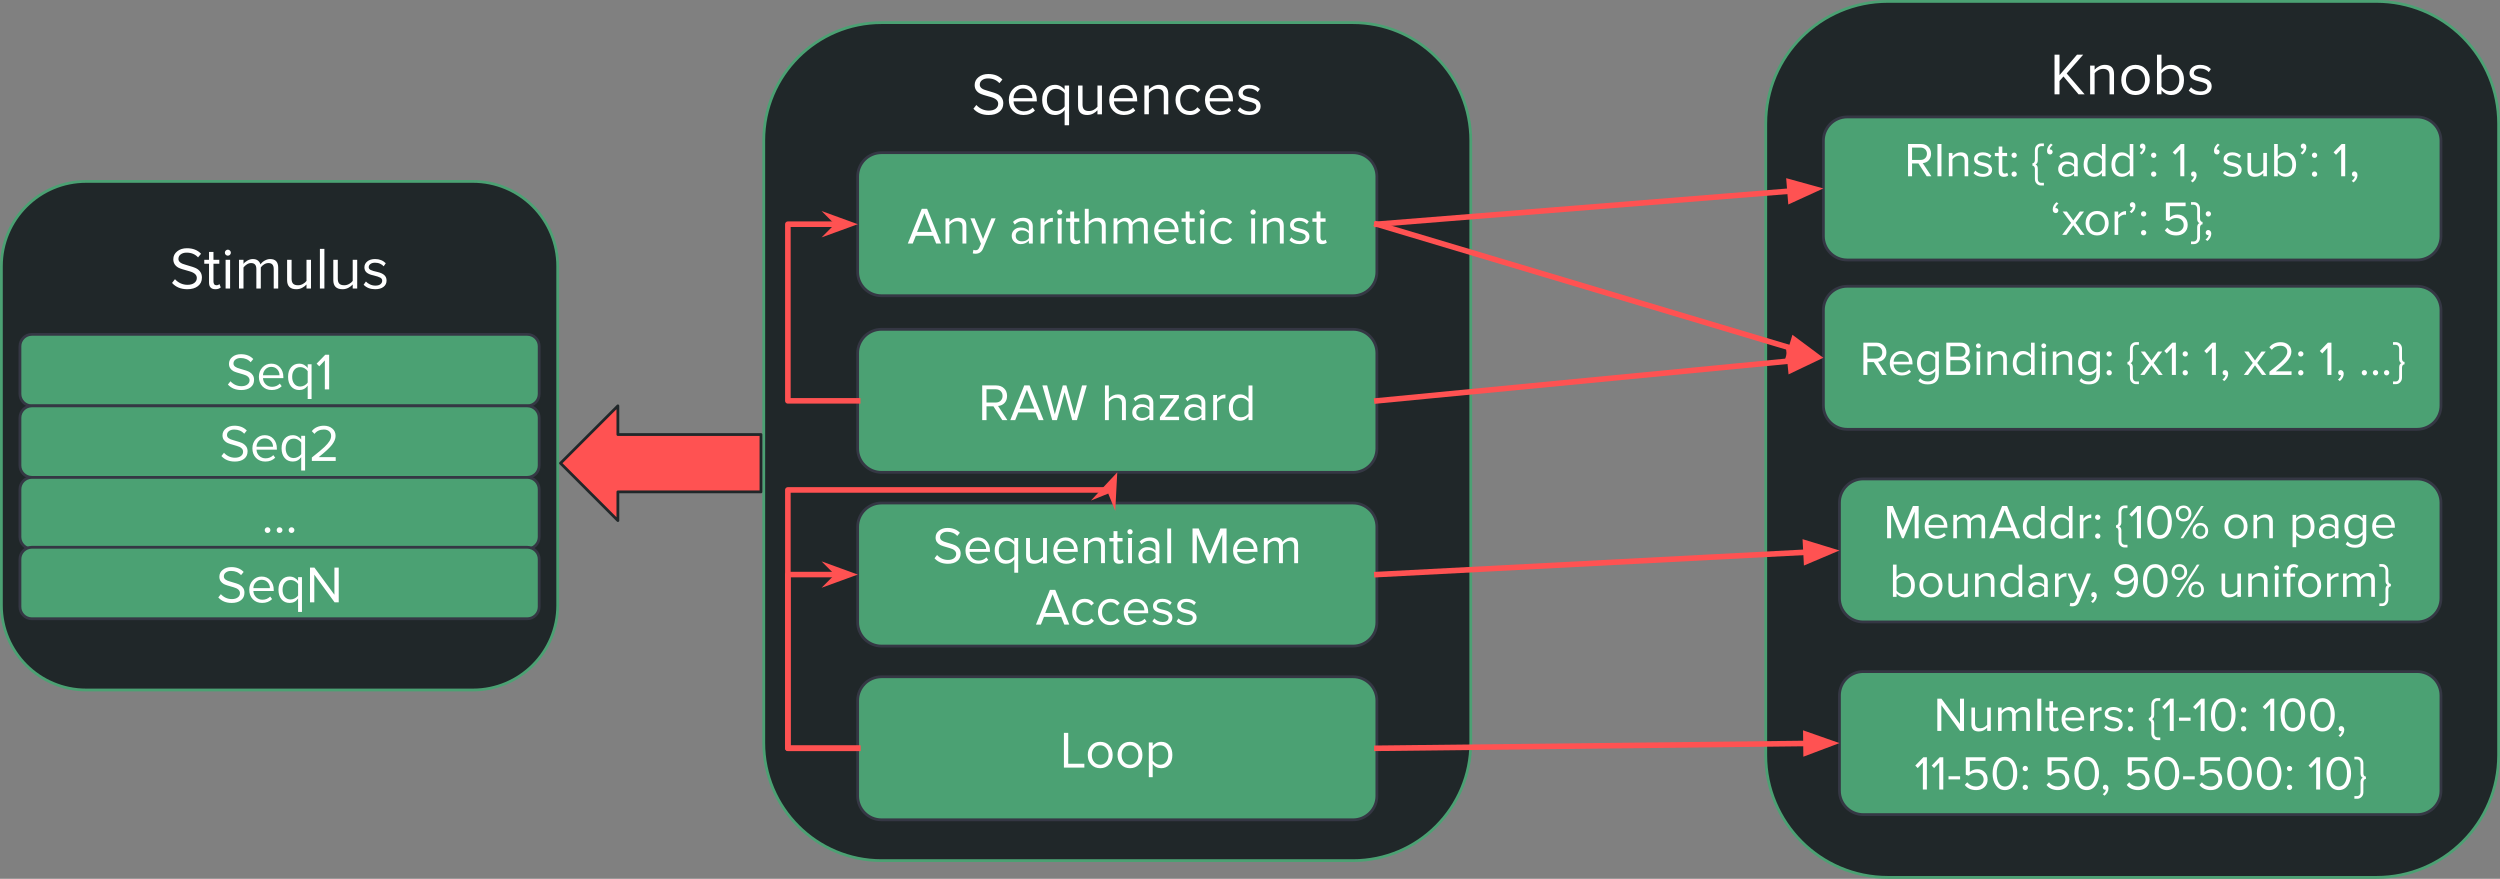 <?xml version="1.0" encoding="UTF-8" standalone="no"?>
<svg
   version="1.1"
   viewBox="0 0 895.646 314.827"
   fill="none"
   stroke="none"
   stroke-linecap="square"
   stroke-miterlimit="10"
   id="svg159"
   sodipodi:docname="stimgen.svg"
   width="806.081"
   height="283.344"
   inkscape:version="1.2.1 (9c6d41e410, 2022-07-14, custom)"
   xmlns:inkscape="http://www.inkscape.org/namespaces/inkscape"
   xmlns:sodipodi="http://sodipodi.sourceforge.net/DTD/sodipodi-0.dtd"
   xmlns="http://www.w3.org/2000/svg"
   xmlns:svg="http://www.w3.org/2000/svg">
  <rect x="0" y="0" width="895.646" height="314.827" fill="#808080" stroke="none"/>
  <defs
     id="defs163" />
  <sodipodi:namedview
     id="namedview161"
     pagecolor="#ffffff"
     bordercolor="#000000"
     borderopacity="0.25"
     inkscape:showpageshadow="2"
     inkscape:pageopacity="0.0"
     inkscape:pagecheckerboard="0"
     inkscape:deskcolor="#d1d1d1"
     showgrid="false"
     inkscape:zoom="2.0055556"
     inkscape:cx="451.49584"
     inkscape:cy="128.89197"
     inkscape:window-width="3840"
     inkscape:window-height="2093"
     inkscape:window-x="0"
     inkscape:window-y="30"
     inkscape:window-maximized="1"
     inkscape:current-layer="svg159" />
  <clipPath
     id="p.0">
    <path
       d="M 0,0 H 960 V 540 H 0 Z"
       clip-rule="nonzero"
       id="path2" />
  </clipPath>
  <g
     clip-path="url(#p.0)"
     id="g157"
     transform="translate(-32.177,-112.587)">
    <path
       fill="#202729"
       d="m 32.677,207.946 v 0 c 0,-16.772 13.596,-30.368 30.368,-30.368 H 201.616 c 8.054,0 15.778,3.199 21.473,8.895 5.695,5.695 8.895,13.419 8.895,21.473 v 121.469 c 0,16.772 -13.596,30.368 -30.368,30.368 H 63.045 c -16.772,0 -30.368,-13.596 -30.368,-30.368 z"
       fill-rule="evenodd"
       id="path7" />
    <path
       stroke="#4ba173"
       stroke-width="1"
       stroke-linejoin="round"
       stroke-linecap="butt"
       d="m 32.677,207.946 v 0 c 0,-16.772 13.596,-30.368 30.368,-30.368 H 201.616 c 8.054,0 15.778,3.199 21.473,8.895 5.695,5.695 8.895,13.419 8.895,21.473 v 121.469 c 0,16.772 -13.596,30.368 -30.368,30.368 H 63.045 c -16.772,0 -30.368,-13.596 -30.368,-30.368 z"
       fill-rule="evenodd"
       id="path9" />
    <path
       fill="#ffffff"
       d="m 99.267,216.202 q -3.422,0 -5.453,-2.25 l 1.047,-1.344 q 0.875,0.969 2.047,1.5 1.172,0.516 2.422,0.516 1.547,0 2.453,-0.672 0.906,-0.688 0.906,-1.781 0,-1.672 -2.656,-2.406 -3.125,-0.828 -4,-1.312 -0.859,-0.5 -1.312,-1.234 -0.453,-0.734 -0.453,-1.766 0,-1.703 1.375,-2.812 1.375,-1.125 3.5,-1.125 3.203,0 5.062,1.984 l -1.078,1.297 q -1.531,-1.703 -4.109,-1.703 -1.281,0 -2.109,0.625 -0.812,0.609 -0.812,1.641 0,0.734 0.672,1.266 0.688,0.516 2,0.844 3.016,0.828 3.906,1.359 0.891,0.531 1.359,1.312 0.484,0.781 0.484,1.891 0,1.953 -1.438,3.062 -1.422,1.109 -3.812,1.109 z m 10.073,0 q -2.281,0 -2.281,-2.406 v -6.734 h -1.703 v -1.406 h 1.703 v -2.812 h 1.594 v 2.812 h 2.094 v 1.406 h -2.094 v 6.391 q 0,0.578 0.25,0.953 0.266,0.375 0.797,0.375 0.656,0 1.094,-0.422 l 0.469,1.188 q -0.672,0.656 -1.922,0.656 z m 4.458,-12.016 q -0.422,0 -0.75,-0.312 -0.312,-0.312 -0.312,-0.766 0,-0.438 0.312,-0.75 0.328,-0.328 0.75,-0.328 0.453,0 0.766,0.328 0.312,0.312 0.312,0.75 0,0.453 -0.312,0.766 -0.312,0.312 -0.766,0.312 z m -0.797,11.766 v -10.297 h 1.609 v 10.297 z m 17.236,0 v -7 q 0,-2.125 -1.891,-2.125 -0.812,0 -1.578,0.484 -0.75,0.469 -1.156,1.094 v 7.547 h -1.594 v -7 q 0,-2.125 -1.906,-2.125 -0.781,0 -1.531,0.5 -0.75,0.484 -1.172,1.094 v 7.531 h -1.609 v -10.297 h 1.609 v 1.484 q 0.359,-0.609 1.359,-1.172 1,-0.578 1.969,-0.578 1.188,0 1.859,0.562 0.672,0.547 0.906,1.359 0.531,-0.828 1.516,-1.375 0.984,-0.547 1.937,-0.547 2.891,0 2.891,3.125 v 7.438 z m 11.749,0 v -1.453 q -0.594,0.688 -1.562,1.203 -0.953,0.5 -2.094,0.5 -3.297,0 -3.297,-3.281 v -7.266 h 1.609 v 6.781 q 0,1.219 0.547,1.781 0.562,0.562 1.75,0.562 0.938,0 1.766,-0.469 0.844,-0.469 1.281,-1.094 v -7.562 h 1.609 v 10.297 z m 4.799,0 v -14.219 h 1.609 v 14.219 z m 11.752,0 v -1.453 q -0.594,0.688 -1.562,1.203 -0.953,0.5 -2.094,0.5 -3.297,0 -3.297,-3.281 v -7.266 h 1.609 v 6.781 q 0,1.219 0.547,1.781 0.562,0.562 1.75,0.562 0.938,0 1.766,-0.469 0.844,-0.469 1.281,-1.094 v -7.562 h 1.609 v 10.297 z m 8.064,0.25 q -2.625,0 -4.156,-1.609 l 0.828,-1.156 q 0.516,0.594 1.422,1.031 0.906,0.438 1.969,0.438 1.203,0 1.812,-0.5 0.625,-0.5 0.625,-1.266 0,-0.688 -0.672,-1.078 -0.672,-0.391 -2.5,-0.828 -1.562,-0.312 -2.391,-1 -0.812,-0.703 -0.812,-1.875 0,-1.297 1.047,-2.125 1.047,-0.844 2.781,-0.844 2.328,0 3.828,1.5 l -0.75,1.109 q -0.469,-0.562 -1.266,-0.922 -0.797,-0.375 -1.812,-0.375 -1.062,0 -1.672,0.469 -0.609,0.469 -0.609,1.141 0,0.625 0.688,0.984 0.688,0.359 2.516,0.75 1.562,0.359 2.375,1.094 0.812,0.734 0.812,1.953 0,1.438 -1.109,2.281 -1.109,0.828 -2.953,0.828 z"
       fill-rule="nonzero"
       id="path11" />
    <path
       fill="#202729"
       d="m 305.801,162.909 v 0 c 0,-23.315 18.901,-42.216 42.216,-42.216 h 168.859 v 0 c 11.196,0 21.934,4.448 29.851,12.365 7.917,7.917 12.365,18.655 12.365,29.851 v 215.788 c 0,23.315 -18.901,42.216 -42.216,42.216 H 348.017 c -23.315,0 -42.216,-18.901 -42.216,-42.216 z"
       fill-rule="evenodd"
       id="path13" />
    <path
       stroke="#4ba173"
       stroke-width="1"
       stroke-linejoin="round"
       stroke-linecap="butt"
       d="m 305.801,162.909 v 0 c 0,-23.315 18.901,-42.216 42.216,-42.216 h 168.859 v 0 c 11.196,0 21.934,4.448 29.851,12.365 7.917,7.917 12.365,18.655 12.365,29.851 v 215.788 c 0,23.315 -18.901,42.216 -42.216,42.216 H 348.017 c -23.315,0 -42.216,-18.901 -42.216,-42.216 z"
       fill-rule="evenodd"
       id="path15" />
    <path
       fill="#ffffff"
       d="m 386.362,153.788 q -3.422,0 -5.453,-2.25 l 1.047,-1.344 q 0.875,0.969 2.047,1.5 1.172,0.516 2.422,0.516 1.547,0 2.453,-0.672 0.906,-0.688 0.906,-1.781 0,-1.672 -2.656,-2.406 -3.125,-0.828 -4,-1.312 -0.859,-0.5 -1.312,-1.234 -0.453,-0.734 -0.453,-1.766 0,-1.703 1.375,-2.812 1.375,-1.125 3.5,-1.125 3.203,0 5.062,1.984 l -1.078,1.297 q -1.531,-1.703 -4.109,-1.703 -1.281,0 -2.109,0.625 -0.812,0.609 -0.812,1.641 0,0.734 0.672,1.266 0.688,0.516 2,0.844 3.016,0.828 3.906,1.359 0.891,0.531 1.359,1.312 0.484,0.781 0.484,1.891 0,1.953 -1.438,3.062 -1.422,1.109 -3.812,1.109 z m 12.483,0 q -2.328,0 -3.797,-1.5 -1.453,-1.516 -1.453,-3.906 0,-2.281 1.453,-3.844 1.453,-1.562 3.625,-1.562 2.219,0 3.578,1.547 1.375,1.531 1.375,3.984 v 0.406 h -8.344 q 0.078,1.578 1.141,2.578 1.062,0.984 2.578,0.984 1.875,0 3.172,-1.312 l 0.766,1.047 q -1.578,1.578 -4.094,1.578 z m 3.203,-6.047 q 0,-1.438 -0.938,-2.438 -0.938,-1 -2.453,-1 -1.438,0 -2.391,1 -0.938,1 -0.984,2.438 z m 8.461,4.625 q 0.875,0 1.766,-0.484 0.906,-0.484 1.312,-1.188 v -4.641 q -0.391,-0.656 -1.25,-1.141 -0.844,-0.5 -1.828,-0.5 -1.516,0 -2.406,1.094 -0.875,1.094 -0.875,2.875 0,1.766 0.875,2.875 0.891,1.109 2.406,1.109 z m -0.375,1.422 q -2.078,0 -3.344,-1.469 -1.25,-1.469 -1.25,-3.938 0,-2.516 1.266,-3.953 1.266,-1.453 3.328,-1.453 1.078,0 1.984,0.5 0.906,0.5 1.469,1.297 v -1.531 h 1.594 v 14.219 h -1.594 v -5.484 q -1.281,1.812 -3.453,1.812 z m 15.215,-0.25 v -1.453 q -0.594,0.688 -1.562,1.203 -0.953,0.5 -2.094,0.5 -3.297,0 -3.297,-3.281 v -7.266 h 1.609 v 6.781 q 0,1.219 0.547,1.781 0.562,0.562 1.75,0.562 0.938,0 1.766,-0.469 0.844,-0.469 1.281,-1.094 v -7.562 h 1.609 v 10.297 z m 9.455,0.25 q -2.328,0 -3.797,-1.5 -1.453,-1.516 -1.453,-3.906 0,-2.281 1.453,-3.844 1.453,-1.562 3.625,-1.562 2.219,0 3.578,1.547 1.375,1.531 1.375,3.984 v 0.406 h -8.344 q 0.078,1.578 1.141,2.578 1.062,0.984 2.578,0.984 1.875,0 3.172,-1.312 l 0.766,1.047 q -1.578,1.578 -4.094,1.578 z m 3.203,-6.047 q 0,-1.438 -0.938,-2.438 -0.938,-1 -2.453,-1 -1.438,0 -2.391,1 -0.938,1 -0.984,2.438 z m 11.102,5.797 v -6.734 q 0,-1.375 -0.625,-1.875 -0.625,-0.516 -1.672,-0.516 -0.891,0 -1.766,0.484 -0.859,0.469 -1.281,1.109 v 7.531 h -1.609 V 143.241 h 1.609 v 1.484 q 0.656,-0.766 1.625,-1.25 0.969,-0.5 2.047,-0.5 3.281,0 3.281,3.328 v 7.234 z m 9.346,0.25 q -2.266,0 -3.703,-1.531 -1.438,-1.531 -1.438,-3.875 0,-2.328 1.438,-3.859 1.438,-1.547 3.703,-1.547 2.391,0 3.781,1.797 l -1.078,0.984 q -0.969,-1.344 -2.609,-1.344 -1.578,0 -2.578,1.094 -0.984,1.094 -0.984,2.875 0,1.781 0.969,2.891 0.984,1.094 2.594,1.094 1.609,0 2.609,-1.344 l 1.078,0.984 q -1.391,1.781 -3.781,1.781 z m 10.667,0 q -2.328,0 -3.797,-1.5 -1.453,-1.516 -1.453,-3.906 0,-2.281 1.453,-3.844 1.453,-1.562 3.625,-1.562 2.219,0 3.578,1.547 1.375,1.531 1.375,3.984 v 0.406 h -8.344 q 0.078,1.578 1.141,2.578 1.062,0.984 2.578,0.984 1.875,0 3.172,-1.312 l 0.766,1.047 q -1.578,1.578 -4.094,1.578 z m 3.203,-6.047 q 0,-1.438 -0.938,-2.438 -0.938,-1 -2.453,-1 -1.438,0 -2.391,1 -0.938,1 -0.984,2.438 z m 7.414,6.047 q -2.625,0 -4.156,-1.609 l 0.828,-1.156 q 0.516,0.594 1.422,1.031 0.906,0.438 1.969,0.438 1.203,0 1.812,-0.5 0.625,-0.5 0.625,-1.266 0,-0.688 -0.672,-1.078 -0.672,-0.391 -2.5,-0.828 -1.562,-0.312 -2.391,-1 -0.812,-0.703 -0.812,-1.875 0,-1.297 1.047,-2.125 1.047,-0.844 2.781,-0.844 2.328,0 3.828,1.5 l -0.75,1.109 q -0.469,-0.562 -1.266,-0.922 -0.797,-0.375 -1.812,-0.375 -1.062,0 -1.672,0.469 -0.609,0.469 -0.609,1.141 0,0.625 0.688,0.984 0.688,0.359 2.516,0.75 1.562,0.359 2.375,1.094 0.812,0.734 0.812,1.953 0,1.438 -1.109,2.281 -1.109,0.828 -2.953,0.828 z"
       fill-rule="nonzero"
       id="path17" />
    <path
       fill="#202729"
       d="m 664.772,156.846 v 0 c 0,-24.168 19.592,-43.759 43.759,-43.759 h 175.032 v 0 c 11.606,0 22.736,4.61 30.943,12.817 8.206,8.206 12.817,19.337 12.817,30.943 v 226.308 c 0,24.168 -19.592,43.759 -43.759,43.759 H 708.531 c -24.168,0 -43.759,-19.592 -43.759,-43.759 z"
       fill-rule="evenodd"
       id="path19" />
    <path
       stroke="#4ba173"
       stroke-width="1"
       stroke-linejoin="round"
       stroke-linecap="butt"
       d="m 664.772,156.846 v 0 c 0,-24.168 19.592,-43.759 43.759,-43.759 h 175.032 v 0 c 11.606,0 22.736,4.61 30.943,12.817 8.206,8.206 12.817,19.337 12.817,30.943 v 226.308 c 0,24.168 -19.592,43.759 -43.759,43.759 H 708.531 c -24.168,0 -43.759,-19.592 -43.759,-43.759 z"
       fill-rule="evenodd"
       id="path21" />
    <path
       fill="#ffffff"
       d="m 776.837,146.383 -5.406,-6.406 -1.422,1.625 v 4.781 h -1.781 v -14.219 h 1.781 v 7.344 l 6.281,-7.344 h 2.219 l -5.922,6.75 6.438,7.469 z m 11.099,0 v -6.734 q 0,-1.375 -0.625,-1.875 -0.625,-0.516 -1.672,-0.516 -0.891,0 -1.766,0.484 -0.859,0.469 -1.281,1.109 v 7.531 h -1.609 v -10.297 h 1.609 v 1.484 q 0.656,-0.766 1.625,-1.25 0.969,-0.5 2.047,-0.5 3.281,0 3.281,3.328 v 7.234 z m 9.299,0.25 q -2.234,0 -3.672,-1.516 -1.422,-1.531 -1.422,-3.891 0,-2.391 1.422,-3.891 1.438,-1.516 3.672,-1.516 2.25,0 3.672,1.516 1.438,1.5 1.438,3.891 0,2.359 -1.438,3.891 -1.422,1.516 -3.672,1.516 z m 0,-1.422 q 1.5,0 2.453,-1.109 0.969,-1.125 0.969,-2.875 0,-1.734 -0.969,-2.844 -0.953,-1.125 -2.453,-1.125 -1.484,0 -2.453,1.109 -0.969,1.109 -0.969,2.859 0,1.766 0.953,2.875 0.953,1.109 2.469,1.109 z m 9.309,-1.625 q 0.422,0.688 1.266,1.156 0.844,0.469 1.797,0.469 1.516,0 2.422,-1.094 0.906,-1.109 0.906,-2.875 0,-1.797 -0.891,-2.891 -0.891,-1.094 -2.438,-1.094 -0.953,0 -1.797,0.5 -0.844,0.484 -1.266,1.156 z m -1.609,2.797 v -14.219 h 1.609 v 5.469 q 1.312,-1.812 3.469,-1.812 2.047,0 3.312,1.5 1.281,1.484 1.281,3.922 0,2.469 -1.281,3.938 -1.266,1.453 -3.312,1.453 -1.078,0 -1.984,-0.5 -0.906,-0.5 -1.484,-1.281 v 1.531 z m 15.529,0.25 q -2.625,0 -4.156,-1.609 l 0.828,-1.156 q 0.516,0.594 1.422,1.031 0.906,0.438 1.969,0.438 1.203,0 1.812,-0.5 0.625,-0.5 0.625,-1.266 0,-0.688 -0.672,-1.078 -0.672,-0.391 -2.5,-0.828 -1.562,-0.312 -2.391,-1 -0.812,-0.703 -0.812,-1.875 0,-1.297 1.047,-2.125 1.047,-0.844 2.781,-0.844 2.328,0 3.828,1.5 l -0.75,1.109 q -0.469,-0.562 -1.266,-0.922 -0.797,-0.375 -1.812,-0.375 -1.062,0 -1.672,0.469 -0.609,0.469 -0.609,1.141 0,0.625 0.688,0.984 0.688,0.359 2.516,0.75 1.562,0.359 2.375,1.094 0.812,0.734 0.812,1.953 0,1.438 -1.109,2.281 -1.109,0.828 -2.953,0.828 z"
       fill-rule="nonzero"
       id="path23" />
    <path
       fill="#4ba173"
       d="m 339.437,175.83 v 0 c 0,-4.717 3.824,-8.541 8.541,-8.541 h 168.934 c 2.265,0 4.438,0.9 6.039,2.502 1.602,1.602 2.502,3.774 2.502,6.039 v 34.162 c 0,4.717 -3.824,8.541 -8.541,8.541 H 347.978 c -4.717,0 -8.541,-3.824 -8.541,-8.541 z"
       fill-rule="evenodd"
       id="path25" />
    <path
       stroke="#353744"
       stroke-width="1"
       stroke-linejoin="round"
       stroke-linecap="butt"
       d="m 339.437,175.83 v 0 c 0,-4.717 3.824,-8.541 8.541,-8.541 h 168.934 c 2.265,0 4.438,0.9 6.039,2.502 1.602,1.602 2.502,3.774 2.502,6.039 v 34.162 c 0,4.717 -3.824,8.541 -8.541,8.541 H 347.978 c -4.717,0 -8.541,-3.824 -8.541,-8.541 z"
       fill-rule="evenodd"
       id="path27" />
    <path
       fill="#ffffff"
       d="m 367.56,199.831 -1.094,-2.766 h -6.188 l -1.109,2.766 h -1.766 l 5,-12.438 h 1.922 l 5.016,12.438 z m -4.188,-10.844 -2.656,6.703 h 5.281 z m 13.62,10.844 v -5.891 q 0,-1.203 -0.562,-1.641 -0.547,-0.453 -1.453,-0.453 -0.781,0 -1.547,0.422 -0.75,0.422 -1.125,0.984 v 6.578 h -1.391 v -9.016 h 1.391 v 1.312 q 0.578,-0.672 1.422,-1.094 0.859,-0.438 1.781,-0.438 2.875,0 2.875,2.906 v 6.328 z m 3.92,2.25 q 0.297,0.156 0.766,0.156 0.453,0 0.766,-0.203 0.328,-0.188 0.578,-0.75 l 0.594,-1.359 -3.766,-9.109 h 1.5 l 3.016,7.391 2.984,-7.391 h 1.516 l -4.5,10.844 q -0.75,1.797 -2.656,1.828 -0.547,0 -1.031,-0.125 z m 19.861,-2.25 v -1.031 q -1.141,1.25 -2.984,1.25 -1.359,0 -2.266,-0.859 -0.891,-0.859 -0.891,-2.125 0,-1.297 0.891,-2.125 0.891,-0.844 2.266,-0.844 1.938,0 2.984,1.234 v -1.625 q 0,-0.906 -0.641,-1.391 -0.641,-0.5 -1.641,-0.5 -1.578,0 -2.75,1.25 l -0.656,-0.984 q 1.438,-1.484 3.594,-1.484 1.672,0 2.578,0.812 0.922,0.797 0.922,2.234 v 6.188 z m -2.484,-0.781 q 1.672,0 2.484,-1.125 v -1.688 q -0.812,-1.125 -2.484,-1.125 -0.984,0 -1.609,0.547 -0.609,0.547 -0.609,1.422 0,0.859 0.609,1.422 0.625,0.547 1.609,0.547 z m 6.691,0.781 v -9.016 h 1.391 v 1.453 q 1.25,-1.641 3,-1.641 v 1.438 l -0.547,-0.047 q -0.641,0 -1.406,0.453 -0.766,0.453 -1.047,0.984 v 6.375 z m 6.844,-10.297 q -0.375,0 -0.656,-0.266 -0.281,-0.281 -0.281,-0.672 0,-0.391 0.281,-0.672 0.281,-0.281 0.656,-0.281 0.391,0 0.672,0.281 0.281,0.281 0.281,0.672 0,0.391 -0.281,0.672 -0.281,0.266 -0.672,0.266 z m -0.688,10.297 v -9.016 h 1.391 v 9.016 z m 6.463,0.219 q -2,0 -2,-2.109 v -5.891 h -1.484 v -1.234 h 1.484 v -2.453 h 1.406 v 2.453 h 1.828 v 1.234 h -1.828 v 5.594 q 0,0.516 0.219,0.844 0.234,0.312 0.703,0.312 0.578,0 0.938,-0.375 l 0.422,1.047 q -0.578,0.578 -1.688,0.578 z m 9.313,-0.219 v -5.938 q 0,-1 -0.484,-1.516 -0.469,-0.531 -1.547,-0.531 -0.766,0 -1.484,0.391 -0.719,0.391 -1.188,1.016 v 6.578 h -1.391 v -12.438 h 1.391 v 4.734 q 0.594,-0.688 1.453,-1.109 0.859,-0.422 1.781,-0.422 2.875,0 2.875,2.875 v 6.359 z m 15.079,0 v -6.125 q 0,-1.859 -1.672,-1.859 -0.703,0 -1.375,0.422 -0.656,0.422 -1,0.953 v 6.609 h -1.406 v -6.125 q 0,-1.859 -1.656,-1.859 -0.688,0 -1.344,0.438 -0.656,0.422 -1.031,0.969 v 6.578 h -1.391 v -9.016 h 1.391 v 1.312 q 0.312,-0.547 1.188,-1.031 0.891,-0.5 1.719,-0.5 1.047,0 1.625,0.484 0.594,0.484 0.812,1.188 0.453,-0.719 1.312,-1.188 0.859,-0.484 1.703,-0.484 2.516,0 2.516,2.719 v 6.516 z m 8.262,0.219 q -2.031,0 -3.312,-1.312 -1.281,-1.328 -1.281,-3.422 0,-2 1.266,-3.359 1.281,-1.359 3.172,-1.359 1.938,0 3.125,1.344 1.203,1.344 1.203,3.484 v 0.359 h -7.297 q 0.078,1.375 1,2.25 0.922,0.859 2.25,0.859 1.641,0 2.781,-1.141 l 0.672,0.922 q -1.375,1.375 -3.578,1.375 z m 2.797,-5.297 q 0,-1.25 -0.828,-2.125 -0.812,-0.875 -2.141,-0.875 -1.25,0 -2.078,0.875 -0.828,0.875 -0.875,2.125 z m 5.91,5.297 q -2,0 -2,-2.109 v -5.891 h -1.484 v -1.234 h 1.484 v -2.453 h 1.406 v 2.453 h 1.828 v 1.234 h -1.828 v 5.594 q 0,0.516 0.219,0.844 0.234,0.312 0.703,0.312 0.578,0 0.938,-0.375 l 0.422,1.047 q -0.578,0.578 -1.688,0.578 z m 3.907,-10.516 q -0.375,0 -0.656,-0.266 -0.281,-0.281 -0.281,-0.672 0,-0.391 0.281,-0.672 0.281,-0.281 0.656,-0.281 0.391,0 0.672,0.281 0.281,0.281 0.281,0.672 0,0.391 -0.281,0.672 -0.281,0.266 -0.672,0.266 z m -0.688,10.297 v -9.016 h 1.391 v 9.016 z m 8.166,0.219 q -1.984,0 -3.25,-1.344 -1.25,-1.344 -1.25,-3.391 0,-2.031 1.25,-3.375 1.266,-1.344 3.25,-1.344 2.094,0 3.297,1.562 l -0.922,0.859 q -0.859,-1.172 -2.297,-1.172 -1.391,0 -2.266,0.969 -0.859,0.953 -0.859,2.5 0,1.562 0.859,2.531 0.859,0.953 2.266,0.953 1.406,0 2.297,-1.172 l 0.922,0.859 q -1.203,1.562 -3.297,1.562 z m 10.767,-10.516 q -0.375,0 -0.656,-0.266 -0.281,-0.281 -0.281,-0.672 0,-0.391 0.281,-0.672 0.281,-0.281 0.656,-0.281 0.391,0 0.672,0.281 0.281,0.281 0.281,0.672 0,0.391 -0.281,0.672 -0.281,0.266 -0.672,0.266 z m -0.688,10.297 v -9.016 h 1.391 v 9.016 z m 10.276,0 v -5.891 q 0,-1.203 -0.562,-1.641 -0.547,-0.453 -1.453,-0.453 -0.781,0 -1.547,0.422 -0.75,0.422 -1.125,0.984 v 6.578 h -1.391 v -9.016 h 1.391 v 1.312 q 0.578,-0.672 1.422,-1.094 0.859,-0.438 1.781,-0.438 2.875,0 2.875,2.906 v 6.328 z m 7.045,0.219 q -2.297,0 -3.641,-1.406 l 0.734,-1.016 q 0.453,0.531 1.234,0.906 0.797,0.375 1.734,0.375 1.047,0 1.578,-0.438 0.547,-0.438 0.547,-1.109 0,-0.594 -0.594,-0.938 -0.578,-0.344 -2.188,-0.719 -1.359,-0.281 -2.078,-0.875 -0.719,-0.609 -0.719,-1.641 0,-1.141 0.906,-1.859 0.922,-0.734 2.453,-0.734 2.031,0 3.344,1.312 l -0.656,0.969 q -0.406,-0.484 -1.109,-0.812 -0.703,-0.328 -1.578,-0.328 -0.938,0 -1.469,0.406 -0.531,0.406 -0.531,1.016 0,0.531 0.594,0.859 0.609,0.312 2.203,0.641 1.359,0.328 2.062,0.969 0.719,0.641 0.719,1.703 0,1.25 -0.969,1.984 -0.969,0.734 -2.578,0.734 z m 8.097,0 q -2,0 -2,-2.109 v -5.891 h -1.484 v -1.234 h 1.484 v -2.453 h 1.406 v 2.453 h 1.828 v 1.234 h -1.828 v 5.594 q 0,0.516 0.219,0.844 0.234,0.312 0.703,0.312 0.578,0 0.938,-0.375 l 0.422,1.047 q -0.578,0.578 -1.688,0.578 z"
       fill-rule="nonzero"
       id="path29" />
    <path
       fill="#4ba173"
       d="m 339.437,239.108 v 0 c 0,-4.717 3.824,-8.541 8.541,-8.541 h 168.934 c 2.265,0 4.438,0.9 6.039,2.502 1.602,1.602 2.502,3.774 2.502,6.039 v 34.162 c 0,4.717 -3.824,8.541 -8.541,8.541 H 347.978 c -4.717,0 -8.541,-3.824 -8.541,-8.541 z"
       fill-rule="evenodd"
       id="path31" />
    <path
       stroke="#353744"
       stroke-width="1"
       stroke-linejoin="round"
       stroke-linecap="butt"
       d="m 339.437,239.108 v 0 c 0,-4.717 3.824,-8.541 8.541,-8.541 h 168.934 c 2.265,0 4.438,0.9 6.039,2.502 1.602,1.602 2.502,3.774 2.502,6.039 v 34.162 c 0,4.717 -3.824,8.541 -8.541,8.541 H 347.978 c -4.717,0 -8.541,-3.824 -8.541,-8.541 z"
       fill-rule="evenodd"
       id="path33" />
    <path
       fill="#ffffff"
       d="m 391.261,263.109 -3.172,-4.938 h -2.484 v 4.938 h -1.547 v -12.438 h 5 q 1.75,0 2.828,1.047 1.078,1.031 1.078,2.703 0,1.562 -0.906,2.531 -0.906,0.953 -2.328,1.078 l 3.359,5.078 z m -2.391,-6.312 q 1.125,0 1.797,-0.656 0.688,-0.656 0.688,-1.719 0,-1.062 -0.688,-1.719 -0.672,-0.656 -1.797,-0.656 h -3.266 v 4.75 z m 15.405,6.312 -1.094,-2.766 h -6.188 l -1.109,2.766 h -1.766 l 5,-12.438 h 1.922 l 5.016,12.438 z m -4.188,-10.844 -2.656,6.703 h 5.281 z m 16.227,10.844 -2.734,-10.031 -2.75,10.031 h -1.672 l -3.547,-12.438 h 1.719 l 2.75,10.359 2.859,-10.359 h 1.281 l 2.859,10.359 2.75,-10.359 h 1.703 l -3.531,12.438 z m 17.818,0 v -5.938 q 0,-1 -0.484,-1.516 -0.469,-0.531 -1.547,-0.531 -0.766,0 -1.484,0.391 -0.719,0.391 -1.188,1.016 v 6.578 h -1.391 v -12.438 h 1.391 v 4.734 q 0.594,-0.688 1.453,-1.109 0.859,-0.422 1.781,-0.422 2.875,0 2.875,2.875 v 6.359 z m 9.829,0 v -1.031 q -1.141,1.25 -2.984,1.25 -1.359,0 -2.266,-0.859 -0.891,-0.859 -0.891,-2.125 0,-1.297 0.891,-2.125 0.891,-0.844 2.266,-0.844 1.938,0 2.984,1.234 v -1.625 q 0,-0.906 -0.641,-1.391 -0.641,-0.5 -1.641,-0.5 -1.578,0 -2.75,1.25 l -0.656,-0.984 q 1.438,-1.484 3.594,-1.484 1.672,0 2.578,0.812 0.922,0.797 0.922,2.234 v 6.188 z m -2.484,-0.781 q 1.672,0 2.484,-1.125 v -1.688 q -0.812,-1.125 -2.484,-1.125 -0.984,0 -1.609,0.547 -0.609,0.547 -0.609,1.422 0,0.859 0.609,1.422 0.625,0.547 1.609,0.547 z m 6.254,0.781 v -1.078 l 4.969,-6.703 h -4.969 v -1.234 h 6.797 v 1.062 l -5,6.734 h 5.062 v 1.219 z m 14.868,0 v -1.031 q -1.141,1.25 -2.984,1.25 -1.359,0 -2.266,-0.859 -0.891,-0.859 -0.891,-2.125 0,-1.297 0.891,-2.125 0.891,-0.844 2.266,-0.844 1.938,0 2.984,1.234 v -1.625 q 0,-0.906 -0.641,-1.391 -0.641,-0.5 -1.641,-0.5 -1.578,0 -2.75,1.25 l -0.656,-0.984 q 1.438,-1.484 3.594,-1.484 1.672,0 2.578,0.812 0.922,0.797 0.922,2.234 v 6.188 z m -2.484,-0.781 q 1.672,0 2.484,-1.125 v -1.688 q -0.812,-1.125 -2.484,-1.125 -0.984,0 -1.609,0.547 -0.609,0.547 -0.609,1.422 0,0.859 0.609,1.422 0.625,0.547 1.609,0.547 z m 6.691,0.781 v -9.016 h 1.391 v 1.453 q 1.25,-1.641 3,-1.641 v 1.438 l -0.547,-0.047 q -0.641,0 -1.406,0.453 -0.766,0.453 -1.047,0.984 v 6.375 z m 12.672,0 v -1.344 q -0.5,0.688 -1.297,1.125 -0.781,0.438 -1.734,0.438 -1.812,0 -2.922,-1.281 -1.094,-1.281 -1.094,-3.438 0,-2.156 1.109,-3.438 1.109,-1.297 2.906,-1.297 0.906,0 1.703,0.422 0.797,0.422 1.328,1.156 v -4.781 h 1.406 v 12.438 z m -2.703,-1.031 q 0.844,0 1.594,-0.406 0.75,-0.406 1.109,-1 v -4.094 q -0.359,-0.594 -1.109,-1.016 -0.75,-0.438 -1.594,-0.438 -1.297,0 -2.094,0.953 -0.797,0.953 -0.797,2.531 0,1.547 0.781,2.516 0.797,0.953 2.109,0.953 z"
       fill-rule="nonzero"
       id="path35" />
    <path
       fill="#4ba173"
       d="m 339.437,363.585 v 0 c 0,-4.717 3.824,-8.541 8.541,-8.541 h 168.934 c 2.265,0 4.438,0.9 6.039,2.502 1.602,1.602 2.502,3.774 2.502,6.039 v 34.162 c 0,4.717 -3.824,8.541 -8.541,8.541 H 347.978 c -4.717,0 -8.541,-3.824 -8.541,-8.541 z"
       fill-rule="evenodd"
       id="path37" />
    <path
       stroke="#353744"
       stroke-width="1"
       stroke-linejoin="round"
       stroke-linecap="butt"
       d="m 339.437,363.585 v 0 c 0,-4.717 3.824,-8.541 8.541,-8.541 h 168.934 c 2.265,0 4.438,0.9 6.039,2.502 1.602,1.602 2.502,3.774 2.502,6.039 v 34.162 c 0,4.717 -3.824,8.541 -8.541,8.541 H 347.978 c -4.717,0 -8.541,-3.824 -8.541,-8.541 z"
       fill-rule="evenodd"
       id="path39" />
    <path
       fill="#ffffff"
       d="m 413.33,387.587 v -12.438 h 1.547 v 11.062 h 5.781 v 1.375 z m 12.998,0.219 q -1.953,0 -3.203,-1.328 -1.25,-1.328 -1.25,-3.406 0,-2.094 1.25,-3.406 1.25,-1.312 3.203,-1.312 1.969,0 3.219,1.312 1.25,1.312 1.25,3.406 0,2.078 -1.25,3.406 -1.25,1.328 -3.219,1.328 z m 0,-1.25 q 1.312,0 2.156,-0.969 0.844,-0.984 0.844,-2.516 0,-1.516 -0.844,-2.484 -0.844,-0.984 -2.156,-0.984 -1.297,0 -2.156,0.969 -0.844,0.969 -0.844,2.5 0,1.547 0.844,2.516 0.844,0.969 2.156,0.969 z m 10.671,1.25 q -1.953,0 -3.203,-1.328 -1.25,-1.328 -1.25,-3.406 0,-2.094 1.25,-3.406 1.25,-1.312 3.203,-1.312 1.969,0 3.219,1.312 1.25,1.312 1.25,3.406 0,2.078 -1.25,3.406 -1.25,1.328 -3.219,1.328 z m 0,-1.25 q 1.312,0 2.156,-0.969 0.844,-0.984 0.844,-2.516 0,-1.516 -0.844,-2.484 -0.844,-0.984 -2.156,-0.984 -1.297,0 -2.156,0.969 -0.844,0.969 -0.844,2.5 0,1.547 0.844,2.516 0.844,0.969 2.156,0.969 z m 11.187,1.25 q -1.922,0 -3.047,-1.578 v 4.797 h -1.391 v -12.453 h 1.391 v 1.344 q 0.484,-0.688 1.281,-1.125 0.812,-0.438 1.766,-0.438 1.812,0 2.906,1.266 1.094,1.266 1.094,3.453 0,2.172 -1.094,3.453 -1.078,1.281 -2.906,1.281 z m -0.359,-1.25 q 1.312,0 2.094,-0.938 0.797,-0.953 0.797,-2.547 0,-1.547 -0.781,-2.5 -0.781,-0.969 -2.109,-0.969 -0.844,0 -1.578,0.422 -0.734,0.422 -1.109,1.016 v 4.062 q 0.375,0.594 1.109,1.031 0.734,0.422 1.578,0.422 z"
       fill-rule="nonzero"
       id="path41" />
    <path
       fill="#4ba173"
       d="m 339.437,301.345 v 0 c 0,-4.717 3.824,-8.541 8.541,-8.541 h 168.934 c 2.265,0 4.438,0.9 6.039,2.502 1.602,1.602 2.502,3.774 2.502,6.039 v 34.162 c 0,4.717 -3.824,8.541 -8.541,8.541 H 347.978 c -4.717,0 -8.541,-3.824 -8.541,-8.541 z"
       fill-rule="evenodd"
       id="path43" />
    <path
       stroke="#353744"
       stroke-width="1"
       stroke-linejoin="round"
       stroke-linecap="butt"
       d="m 339.437,301.345 v 0 c 0,-4.717 3.824,-8.541 8.541,-8.541 h 168.934 c 2.265,0 4.438,0.9 6.039,2.502 1.602,1.602 2.502,3.774 2.502,6.039 v 34.162 c 0,4.717 -3.824,8.541 -8.541,8.541 H 347.978 c -4.717,0 -8.541,-3.824 -8.541,-8.541 z"
       fill-rule="evenodd"
       id="path45" />
    <path
       fill="#ffffff"
       d="m 371.746,314.565 q -3,0 -4.781,-1.969 l 0.922,-1.172 q 0.766,0.844 1.781,1.312 1.031,0.453 2.141,0.453 1.344,0 2.125,-0.594 0.797,-0.594 0.797,-1.547 0,-1.484 -2.312,-2.109 -2.734,-0.734 -3.5,-1.156 -0.75,-0.438 -1.156,-1.078 -0.406,-0.641 -0.406,-1.531 0,-1.5 1.203,-2.469 1.203,-0.984 3.078,-0.984 2.797,0 4.422,1.734 l -0.938,1.141 q -1.344,-1.5 -3.594,-1.5 -1.125,0 -1.844,0.547 -0.719,0.531 -0.719,1.438 0,0.641 0.594,1.109 0.609,0.453 1.734,0.734 2.656,0.719 3.422,1.188 0.781,0.469 1.203,1.156 0.422,0.672 0.422,1.641 0,1.719 -1.25,2.688 -1.25,0.969 -3.344,0.969 z m 10.917,0 q -2.031,0 -3.312,-1.312 -1.281,-1.328 -1.281,-3.422 0,-2 1.266,-3.359 1.281,-1.359 3.172,-1.359 1.938,0 3.125,1.344 1.203,1.344 1.203,3.484 v 0.359 h -7.297 q 0.078,1.375 1,2.25 0.922,0.859 2.25,0.859 1.641,0 2.781,-1.141 l 0.672,0.922 q -1.375,1.375 -3.578,1.375 z m 2.797,-5.297 q 0,-1.25 -0.828,-2.125 -0.812,-0.875 -2.141,-0.875 -1.25,0 -2.078,0.875 -0.828,0.875 -0.875,2.125 z m 7.41,4.047 q 0.766,0 1.547,-0.406 0.781,-0.422 1.141,-1.047 v -4.062 q -0.344,-0.578 -1.094,-1 -0.734,-0.438 -1.594,-0.438 -1.328,0 -2.109,0.969 -0.766,0.953 -0.766,2.5 0,1.547 0.766,2.516 0.781,0.969 2.109,0.969 z m -0.344,1.25 q -1.812,0 -2.906,-1.281 -1.094,-1.281 -1.094,-3.453 0,-2.203 1.109,-3.453 1.109,-1.266 2.891,-1.266 0.953,0 1.75,0.438 0.797,0.438 1.281,1.125 v -1.344 h 1.391 V 317.784 h -1.391 v -4.797 q -1.125,1.578 -3.031,1.578 z m 13.328,-0.219 v -1.266 q -0.531,0.594 -1.375,1.047 -0.828,0.438 -1.844,0.438 -2.859,0 -2.859,-2.875 v -6.359 h 1.391 v 5.938 q 0,1.062 0.484,1.562 0.484,0.484 1.531,0.484 0.828,0 1.547,-0.406 0.734,-0.406 1.125,-0.953 v -6.625 h 1.391 v 9.016 z m 8.264,0.219 q -2.031,0 -3.312,-1.312 -1.281,-1.328 -1.281,-3.422 0,-2 1.266,-3.359 1.281,-1.359 3.172,-1.359 1.938,0 3.125,1.344 1.203,1.344 1.203,3.484 v 0.359 h -7.297 q 0.078,1.375 1,2.25 0.922,0.859 2.25,0.859 1.641,0 2.781,-1.141 l 0.672,0.922 q -1.375,1.375 -3.578,1.375 z m 2.797,-5.297 q 0,-1.25 -0.828,-2.125 -0.812,-0.875 -2.141,-0.875 -1.25,0 -2.078,0.875 -0.828,0.875 -0.875,2.125 z m 9.722,5.078 v -5.891 q 0,-1.203 -0.562,-1.641 -0.547,-0.453 -1.453,-0.453 -0.781,0 -1.547,0.422 -0.75,0.422 -1.125,0.984 v 6.578 h -1.391 v -9.016 h 1.391 v 1.312 q 0.578,-0.672 1.422,-1.094 0.859,-0.438 1.781,-0.438 2.875,0 2.875,2.906 v 6.328 z m 6.467,0.219 q -2,0 -2,-2.109 v -5.891 h -1.484 v -1.234 h 1.484 v -2.453 h 1.406 v 2.453 h 1.828 v 1.234 h -1.828 v 5.594 q 0,0.516 0.219,0.844 0.234,0.312 0.703,0.312 0.578,0 0.938,-0.375 l 0.422,1.047 q -0.578,0.578 -1.688,0.578 z m 3.907,-10.516 q -0.375,0 -0.656,-0.266 -0.281,-0.281 -0.281,-0.672 0,-0.391 0.281,-0.672 0.281,-0.281 0.656,-0.281 0.391,0 0.672,0.281 0.281,0.281 0.281,0.672 0,0.391 -0.281,0.672 -0.281,0.266 -0.672,0.266 z m -0.688,10.297 v -9.016 h 1.391 v 9.016 z m 9.823,0 v -1.031 q -1.141,1.25 -2.984,1.25 -1.359,0 -2.266,-0.859 -0.891,-0.859 -0.891,-2.125 0,-1.297 0.891,-2.125 0.891,-0.844 2.266,-0.844 1.938,0 2.984,1.234 v -1.625 q 0,-0.906 -0.641,-1.391 -0.641,-0.5 -1.641,-0.5 -1.578,0 -2.75,1.25 l -0.656,-0.984 q 1.438,-1.484 3.594,-1.484 1.672,0 2.578,0.812 0.922,0.797 0.922,2.234 v 6.188 z m -2.484,-0.781 q 1.672,0 2.484,-1.125 v -1.688 q -0.812,-1.125 -2.484,-1.125 -0.984,0 -1.609,0.547 -0.609,0.547 -0.609,1.422 0,0.859 0.609,1.422 0.625,0.547 1.609,0.547 z m 6.691,0.781 V 301.909 h 1.391 v 12.438 z m 19.698,0 v -10.25 l -4.234,10.25 h -0.641 l -4.219,-10.25 v 10.25 h -1.547 V 301.909 h 2.219 l 3.859,9.359 3.891,-9.359 h 2.219 v 12.438 z m 8.468,0.219 q -2.031,0 -3.312,-1.312 -1.281,-1.328 -1.281,-3.422 0,-2 1.266,-3.359 1.281,-1.359 3.172,-1.359 1.938,0 3.125,1.344 1.203,1.344 1.203,3.484 v 0.359 H 475.394 q 0.078,1.375 1,2.25 0.922,0.859 2.25,0.859 1.641,0 2.781,-1.141 l 0.672,0.922 q -1.375,1.375 -3.578,1.375 z m 2.797,-5.297 q 0,-1.25 -0.828,-2.125 -0.812,-0.875 -2.141,-0.875 -1.25,0 -2.078,0.875 -0.828,0.875 -0.875,2.125 z m 14.519,5.078 v -6.125 q 0,-1.859 -1.672,-1.859 -0.703,0 -1.375,0.422 -0.656,0.422 -1,0.953 v 6.609 h -1.406 v -6.125 q 0,-1.859 -1.656,-1.859 -0.688,0 -1.344,0.438 -0.656,0.422 -1.031,0.969 v 6.578 h -1.391 v -9.016 h 1.391 v 1.312 q 0.312,-0.547 1.188,-1.031 0.891,-0.5 1.719,-0.5 1.047,0 1.625,0.484 0.594,0.484 0.812,1.188 0.453,-0.719 1.312,-1.188 0.859,-0.484 1.703,-0.484 2.516,0 2.516,2.719 v 6.516 z"
       fill-rule="nonzero"
       id="path47" />
    <path
       fill="#ffffff"
       d="m 413.473,336.346 -1.094,-2.766 h -6.188 l -1.109,2.766 h -1.766 l 5,-12.438 h 1.922 l 5.016,12.438 z m -4.188,-10.844 -2.656,6.703 h 5.281 z m 11.51,11.062 q -1.984,0 -3.25,-1.344 -1.25,-1.344 -1.25,-3.391 0,-2.031 1.25,-3.375 1.266,-1.344 3.25,-1.344 2.094,0 3.297,1.562 l -0.922,0.859 q -0.859,-1.172 -2.297,-1.172 -1.391,0 -2.266,0.969 -0.859,0.953 -0.859,2.5 0,1.562 0.859,2.531 0.859,0.953 2.266,0.953 1.406,0 2.297,-1.172 l 0.922,0.859 q -1.203,1.562 -3.297,1.562 z m 9.235,0 q -1.984,0 -3.25,-1.344 -1.25,-1.344 -1.25,-3.391 0,-2.031 1.25,-3.375 1.266,-1.344 3.25,-1.344 2.094,0 3.297,1.562 l -0.922,0.859 q -0.859,-1.172 -2.297,-1.172 -1.391,0 -2.266,0.969 -0.859,0.953 -0.859,2.5 0,1.562 0.859,2.531 0.859,0.953 2.266,0.953 1.406,0 2.297,-1.172 l 0.922,0.859 q -1.203,1.562 -3.297,1.562 z m 9.329,0 q -2.031,0 -3.312,-1.312 -1.281,-1.328 -1.281,-3.422 0,-2 1.266,-3.359 1.281,-1.359 3.172,-1.359 1.938,0 3.125,1.344 1.203,1.344 1.203,3.484 v 0.359 h -7.297 q 0.078,1.375 1,2.25 0.922,0.859 2.25,0.859 1.641,0 2.781,-1.141 l 0.672,0.922 q -1.375,1.375 -3.578,1.375 z m 2.797,-5.297 q 0,-1.25 -0.828,-2.125 -0.812,-0.875 -2.141,-0.875 -1.25,0 -2.078,0.875 -0.828,0.875 -0.875,2.125 z m 6.488,5.297 q -2.297,0 -3.641,-1.406 l 0.734,-1.016 q 0.453,0.531 1.234,0.906 0.797,0.375 1.734,0.375 1.047,0 1.578,-0.438 0.547,-0.438 0.547,-1.109 0,-0.594 -0.594,-0.938 -0.578,-0.344 -2.188,-0.719 -1.359,-0.281 -2.078,-0.875 -0.719,-0.609 -0.719,-1.641 0,-1.141 0.906,-1.859 0.922,-0.734 2.453,-0.734 2.031,0 3.344,1.312 l -0.656,0.969 q -0.406,-0.484 -1.109,-0.812 -0.703,-0.328 -1.578,-0.328 -0.938,0 -1.469,0.406 -0.531,0.406 -0.531,1.016 0,0.531 0.594,0.859 0.609,0.312 2.203,0.641 1.359,0.328 2.062,0.969 0.719,0.641 0.719,1.703 0,1.25 -0.969,1.984 -0.969,0.734 -2.578,0.734 z m 8.675,0 q -2.297,0 -3.641,-1.406 l 0.734,-1.016 q 0.453,0.531 1.234,0.906 0.797,0.375 1.734,0.375 1.047,0 1.578,-0.438 0.547,-0.438 0.547,-1.109 0,-0.594 -0.594,-0.938 -0.578,-0.344 -2.188,-0.719 -1.359,-0.281 -2.078,-0.875 -0.719,-0.609 -0.719,-1.641 0,-1.141 0.906,-1.859 0.922,-0.734 2.453,-0.734 2.031,0 3.344,1.312 l -0.656,0.969 q -0.406,-0.484 -1.109,-0.812 -0.703,-0.328 -1.578,-0.328 -0.938,0 -1.469,0.406 -0.531,0.406 -0.531,1.016 0,0.531 0.594,0.859 0.609,0.312 2.203,0.641 1.359,0.328 2.062,0.969 0.719,0.641 0.719,1.703 0,1.25 -0.969,1.984 -0.969,0.734 -2.578,0.734 z"
       fill-rule="nonzero"
       id="path49" />
    <path
       fill="#4ba173"
       d="m 685.417,163.021 v 0 c 0,-4.717 3.824,-8.541 8.541,-8.541 h 204.178 c 2.265,0 4.438,0.9 6.039,2.502 1.602,1.602 2.502,3.774 2.502,6.039 v 34.162 c 0,4.717 -3.824,8.541 -8.541,8.541 h -204.178 c -4.717,0 -8.541,-3.824 -8.541,-8.541 z"
       fill-rule="evenodd"
       id="path51" />
    <path
       stroke="#353744"
       stroke-width="1"
       stroke-linejoin="round"
       stroke-linecap="butt"
       d="m 685.417,163.021 v 0 c 0,-4.717 3.824,-8.541 8.541,-8.541 h 204.178 c 2.265,0 4.438,0.9 6.039,2.502 1.602,1.602 2.502,3.774 2.502,6.039 v 34.162 c 0,4.717 -3.824,8.541 -8.541,8.541 h -204.178 c -4.717,0 -8.541,-3.824 -8.541,-8.541 z"
       fill-rule="evenodd"
       id="path53" />
    <path
       fill="#ffffff"
       d="m 722.436,175.742 -2.953,-4.594 h -2.297 v 4.594 h -1.438 v -11.562 h 4.641 q 1.625,0 2.609,0.984 1,0.969 1,2.5 0,1.453 -0.844,2.359 -0.828,0.891 -2.141,1 l 3.109,4.719 z m -2.219,-5.859 q 1.031,0 1.656,-0.609 0.641,-0.625 0.641,-1.609 0,-0.984 -0.641,-1.594 -0.625,-0.609 -1.656,-0.609 h -3.031 v 4.422 z m 6.067,5.859 v -11.562 h 1.438 v 11.562 z m 9.735,0 v -5.469 q 0,-1.109 -0.516,-1.531 -0.516,-0.422 -1.359,-0.422 -0.734,0 -1.438,0.391 -0.688,0.391 -1.047,0.922 v 6.109 h -1.297 v -8.375 h 1.297 v 1.219 q 0.547,-0.625 1.328,-1.016 0.797,-0.406 1.656,-0.406 2.672,0 2.672,2.703 v 5.875 z m 6.548,0.203 q -2.141,0 -3.375,-1.312 l 0.672,-0.938 q 0.406,0.484 1.141,0.844 0.75,0.359 1.609,0.359 0.969,0 1.469,-0.406 0.516,-0.406 0.516,-1.031 0,-0.562 -0.547,-0.875 -0.547,-0.328 -2.047,-0.672 -1.266,-0.266 -1.938,-0.828 -0.656,-0.562 -0.656,-1.516 0,-1.047 0.844,-1.719 0.859,-0.688 2.281,-0.688 1.891,0 3.094,1.219 l -0.609,0.891 q -0.375,-0.438 -1.031,-0.734 -0.641,-0.312 -1.453,-0.312 -0.875,0 -1.375,0.375 -0.484,0.375 -0.484,0.938 0,0.5 0.547,0.797 0.562,0.297 2.047,0.609 1.266,0.297 1.922,0.891 0.672,0.594 0.672,1.578 0,1.172 -0.906,1.859 -0.906,0.672 -2.391,0.672 z m 7.511,0 q -1.844,0 -1.844,-1.953 v -5.469 h -1.391 v -1.156 h 1.391 v -2.281 h 1.297 v 2.281 h 1.703 v 1.156 h -1.703 v 5.188 q 0,0.469 0.203,0.781 0.219,0.297 0.641,0.297 0.547,0 0.891,-0.344 l 0.375,0.969 q -0.531,0.531 -1.562,0.531 z m 3.688,-6.781 q -0.406,0 -0.688,-0.281 -0.266,-0.281 -0.266,-0.672 0,-0.406 0.266,-0.672 0.281,-0.281 0.688,-0.281 0.391,0 0.672,0.281 0.281,0.266 0.281,0.672 0,0.391 -0.281,0.672 -0.281,0.281 -0.672,0.281 z m 0,6.75 q -0.406,0 -0.688,-0.266 -0.266,-0.281 -0.266,-0.688 0,-0.391 0.266,-0.672 0.281,-0.281 0.688,-0.281 0.391,0 0.672,0.281 0.281,0.281 0.281,0.672 0,0.406 -0.281,0.688 -0.281,0.266 -0.672,0.266 z m 9.612,3.125 q -0.906,0 -1.547,-0.672 -0.625,-0.672 -0.625,-1.656 v -3.562 q 0,-0.484 -0.234,-0.844 -0.219,-0.359 -0.656,-0.359 v -0.859 q 0.438,0 0.656,-0.359 0.234,-0.359 0.234,-0.844 v -3.547 q 0,-1.016 0.625,-1.672 0.641,-0.672 1.547,-0.672 h 1.047 v 0.953 h -1.047 q -0.469,0 -0.812,0.391 -0.328,0.391 -0.328,1 v 3.656 q 0,1.172 -0.797,1.516 0.797,0.359 0.797,1.531 v 3.656 q 0,0.609 0.328,1 0.344,0.391 0.812,0.391 h 1.047 v 0.953 z m 2.162,-12.422 q 0,-0.797 0.406,-1.484 0.406,-0.688 1,-1.125 l 0.641,0.516 q -0.422,0.281 -0.75,0.75 -0.312,0.453 -0.359,0.875 l 0.219,-0.016 q 0.375,0 0.609,0.25 0.25,0.234 0.25,0.625 0,0.375 -0.281,0.656 -0.266,0.266 -0.641,0.266 -0.438,0 -0.766,-0.328 -0.328,-0.344 -0.328,-0.984 z m 9.704,9.125 v -0.953 q -1.062,1.156 -2.766,1.156 -1.266,0 -2.109,-0.797 -0.828,-0.797 -0.828,-1.969 0,-1.219 0.828,-1.984 0.828,-0.766 2.109,-0.766 1.797,0 2.766,1.141 v -1.516 q 0,-0.844 -0.594,-1.297 -0.594,-0.469 -1.516,-0.469 -1.469,0 -2.562,1.156 l -0.609,-0.891 q 1.328,-1.391 3.344,-1.391 1.547,0 2.391,0.75 0.844,0.734 0.844,2.078 v 5.75 z m -2.297,-0.734 q 1.531,0 2.297,-1.031 v -1.578 q -0.766,-1.047 -2.297,-1.047 -0.922,0 -1.5,0.516 -0.562,0.516 -0.562,1.328 0,0.797 0.562,1.312 0.578,0.5 1.5,0.5 z m 12.257,0.734 v -1.25 q -0.469,0.641 -1.203,1.047 -0.734,0.406 -1.609,0.406 -1.688,0 -2.719,-1.188 -1.016,-1.203 -1.016,-3.188 0,-2.016 1.031,-3.203 1.031,-1.203 2.703,-1.203 0.844,0 1.578,0.391 0.734,0.391 1.234,1.078 v -4.453 h 1.297 v 11.562 z m -2.5,-0.953 q 0.766,0 1.453,-0.375 0.703,-0.391 1.047,-0.938 v -3.797 q -0.344,-0.562 -1.047,-0.953 -0.688,-0.406 -1.453,-0.406 -1.219,0 -1.953,0.891 -0.734,0.875 -0.734,2.359 0,1.438 0.719,2.328 0.734,0.891 1.969,0.891 z m 12.464,0.953 v -1.25 q -0.469,0.641 -1.203,1.047 -0.734,0.406 -1.609,0.406 -1.688,0 -2.719,-1.188 -1.016,-1.203 -1.016,-3.188 0,-2.016 1.031,-3.203 1.031,-1.203 2.703,-1.203 0.844,0 1.578,0.391 0.734,0.391 1.234,1.078 v -4.453 h 1.297 v 11.562 z m -2.5,-0.953 q 0.766,0 1.453,-0.375 0.703,-0.391 1.047,-0.938 v -3.797 q -0.344,-0.562 -1.047,-0.953 -0.688,-0.406 -1.453,-0.406 -1.219,0 -1.953,0.891 -0.734,0.875 -0.734,2.359 0,1.438 0.719,2.328 0.734,0.891 1.969,0.891 z m 8.151,-9.469 q 0,0.812 -0.406,1.5 -0.406,0.688 -1.016,1.125 l -0.641,-0.531 q 0.422,-0.281 0.75,-0.734 0.328,-0.469 0.375,-0.891 l -0.234,0.047 q -0.375,0 -0.609,-0.234 -0.219,-0.25 -0.219,-0.656 0,-0.375 0.25,-0.656 0.266,-0.281 0.656,-0.281 0.438,0 0.766,0.344 0.328,0.328 0.328,0.969 z m 2.939,3.844 q -0.406,0 -0.688,-0.281 -0.266,-0.281 -0.266,-0.672 0,-0.406 0.266,-0.672 0.281,-0.281 0.688,-0.281 0.391,0 0.672,0.281 0.281,0.266 0.281,0.672 0,0.391 -0.281,0.672 -0.281,0.281 -0.672,0.281 z m 0,6.75 q -0.406,0 -0.688,-0.266 -0.266,-0.281 -0.266,-0.688 0,-0.391 0.266,-0.672 0.281,-0.281 0.688,-0.281 0.391,0 0.672,0.281 0.281,0.281 0.281,0.672 0,0.406 -0.281,0.688 -0.281,0.266 -0.672,0.266 z m 9.534,-0.172 v -9.656 l -1.844,1.969 -0.875,-0.891 2.891,-2.984 h 1.266 v 11.562 z m 5.843,-0.422 q 0,0.797 -0.406,1.484 -0.406,0.703 -1.016,1.141 l -0.641,-0.547 q 0.422,-0.266 0.75,-0.719 0.328,-0.453 0.375,-0.891 l -0.234,0.047 q -0.375,0 -0.609,-0.25 -0.219,-0.25 -0.219,-0.641 0,-0.375 0.25,-0.656 0.266,-0.281 0.656,-0.281 0.438,0 0.766,0.344 0.328,0.344 0.328,0.969 z m 6.222,-8.703 q 0,-0.797 0.406,-1.484 0.406,-0.688 1,-1.125 l 0.641,0.516 q -0.422,0.281 -0.75,0.75 -0.312,0.453 -0.359,0.875 l 0.219,-0.016 q 0.375,0 0.609,0.25 0.25,0.234 0.25,0.625 0,0.375 -0.281,0.656 -0.266,0.266 -0.641,0.266 -0.438,0 -0.766,-0.328 -0.328,-0.344 -0.328,-0.984 z m 6.606,9.328 q -2.141,0 -3.375,-1.312 l 0.672,-0.938 q 0.406,0.484 1.141,0.844 0.75,0.359 1.609,0.359 0.969,0 1.469,-0.406 0.516,-0.406 0.516,-1.031 0,-0.562 -0.547,-0.875 -0.547,-0.328 -2.047,-0.672 -1.266,-0.266 -1.938,-0.828 -0.656,-0.562 -0.656,-1.516 0,-1.047 0.844,-1.719 0.859,-0.688 2.281,-0.688 1.891,0 3.094,1.219 l -0.609,0.891 q -0.375,-0.438 -1.031,-0.734 -0.641,-0.312 -1.453,-0.312 -0.875,0 -1.375,0.375 -0.484,0.375 -0.484,0.938 0,0.5 0.547,0.797 0.562,0.297 2.047,0.609 1.266,0.297 1.922,0.891 0.672,0.594 0.672,1.578 0,1.172 -0.906,1.859 -0.906,0.672 -2.391,0.672 z m 11.057,-0.203 v -1.172 q -0.484,0.547 -1.266,0.969 -0.781,0.406 -1.719,0.406 -2.672,0 -2.672,-2.656 v -5.922 h 1.297 v 5.516 q 0,0.984 0.453,1.453 0.453,0.453 1.422,0.453 0.766,0 1.438,-0.375 0.672,-0.391 1.047,-0.891 v -6.156 h 1.297 v 8.375 z m 5.188,-2.266 q 0.359,0.547 1.031,0.938 0.688,0.375 1.469,0.375 1.234,0 1.969,-0.891 0.734,-0.891 0.734,-2.328 0,-1.453 -0.734,-2.344 -0.719,-0.906 -1.969,-0.906 -0.781,0 -1.469,0.406 -0.672,0.391 -1.031,0.953 z m -1.297,2.266 v -11.562 h 1.297 v 4.453 q 1.078,-1.469 2.828,-1.469 1.672,0 2.703,1.219 1.031,1.203 1.031,3.188 0,2 -1.031,3.188 -1.031,1.188 -2.703,1.188 -0.875,0 -1.625,-0.406 -0.734,-0.406 -1.203,-1.047 v 1.25 z m 11.54,-10.422 q 0,0.812 -0.406,1.5 -0.406,0.688 -1.016,1.125 l -0.641,-0.531 q 0.422,-0.281 0.75,-0.734 0.328,-0.469 0.375,-0.891 l -0.234,0.047 q -0.375,0 -0.609,-0.234 -0.219,-0.25 -0.219,-0.656 0,-0.375 0.25,-0.656 0.266,-0.281 0.656,-0.281 0.438,0 0.766,0.344 0.328,0.328 0.328,0.969 z m 2.939,3.844 q -0.406,0 -0.688,-0.281 -0.266,-0.281 -0.266,-0.672 0,-0.406 0.266,-0.672 0.281,-0.281 0.688,-0.281 0.391,0 0.672,0.281 0.281,0.266 0.281,0.672 0,0.391 -0.281,0.672 -0.281,0.281 -0.672,0.281 z m 0,6.75 q -0.406,0 -0.688,-0.266 -0.266,-0.281 -0.266,-0.688 0,-0.391 0.266,-0.672 0.281,-0.281 0.688,-0.281 0.391,0 0.672,0.281 0.281,0.281 0.281,0.672 0,0.406 -0.281,0.688 -0.281,0.266 -0.672,0.266 z m 9.534,-0.172 v -9.656 l -1.844,1.969 -0.875,-0.891 2.891,-2.984 h 1.266 v 11.562 z m 5.843,-0.422 q 0,0.797 -0.406,1.484 -0.406,0.703 -1.016,1.141 l -0.641,-0.547 q 0.422,-0.266 0.75,-0.719 0.328,-0.453 0.375,-0.891 l -0.234,0.047 q -0.375,0 -0.609,-0.25 -0.219,-0.25 -0.219,-0.641 0,-0.375 0.25,-0.656 0.266,-0.281 0.656,-0.281 0.438,0 0.766,0.344 0.328,0.344 0.328,0.969 z"
       fill-rule="nonzero"
       id="path55" />
    <path
       fill="#ffffff"
       d="m 767.584,187.617 q 0,-0.797 0.406,-1.484 0.406,-0.688 1,-1.125 l 0.641,0.516 q -0.422,0.281 -0.75,0.75 -0.312,0.453 -0.359,0.875 l 0.219,-0.016 q 0.375,0 0.609,0.25 0.25,0.234 0.25,0.625 0,0.375 -0.281,0.656 -0.266,0.266 -0.641,0.266 -0.438,0 -0.766,-0.328 -0.328,-0.344 -0.328,-0.984 z m 9.892,9.125 -2.516,-3.438 -2.5,3.438 h -1.5 l 3.203,-4.297 -3.031,-4.078 h 1.516 l 2.312,3.188 2.328,-3.188 h 1.516 l -3.047,4.078 3.234,4.297 z m 6.014,0.203 q -1.812,0 -2.984,-1.234 -1.156,-1.234 -1.156,-3.156 0,-1.953 1.156,-3.172 1.172,-1.219 2.984,-1.219 1.828,0 2.984,1.219 1.156,1.219 1.156,3.172 0,1.922 -1.156,3.156 -1.156,1.234 -2.984,1.234 z m 0,-1.156 q 1.219,0 2,-0.906 0.781,-0.906 0.781,-2.328 0,-1.406 -0.781,-2.312 -0.781,-0.922 -2,-0.922 -1.203,0 -2,0.906 -0.781,0.906 -0.781,2.328 0,1.438 0.766,2.344 0.781,0.891 2.016,0.891 z m 6.255,0.953 v -8.375 h 1.297 v 1.359 q 1.172,-1.531 2.797,-1.531 v 1.344 l -0.516,-0.062 q -0.594,0 -1.312,0.438 -0.703,0.422 -0.969,0.906 v 5.922 z m 7.468,-10.422 q 0,0.812 -0.406,1.5 -0.406,0.688 -1.016,1.125 l -0.641,-0.531 q 0.422,-0.281 0.75,-0.734 0.328,-0.469 0.375,-0.891 l -0.234,0.047 q -0.375,0 -0.609,-0.234 -0.219,-0.25 -0.219,-0.656 0,-0.375 0.25,-0.656 0.266,-0.281 0.656,-0.281 0.438,0 0.766,0.344 0.328,0.328 0.328,0.969 z m 2.939,3.844 q -0.406,0 -0.688,-0.281 -0.266,-0.281 -0.266,-0.672 0,-0.406 0.266,-0.672 0.281,-0.281 0.688,-0.281 0.391,0 0.672,0.281 0.281,0.266 0.281,0.672 0,0.391 -0.281,0.672 -0.281,0.281 -0.672,0.281 z m 0,6.75 q -0.406,0 -0.688,-0.266 -0.266,-0.281 -0.266,-0.688 0,-0.391 0.266,-0.672 0.281,-0.281 0.688,-0.281 0.391,0 0.672,0.281 0.281,0.281 0.281,0.672 0,0.406 -0.281,0.688 -0.281,0.266 -0.672,0.266 z m 11.675,0.031 q -2.672,0 -4.078,-1.844 l 0.891,-0.953 q 1.188,1.516 3.188,1.516 1.156,0 1.906,-0.703 0.766,-0.703 0.766,-1.766 0,-1.094 -0.719,-1.797 -0.719,-0.703 -1.938,-0.703 -1.547,0 -2.672,1.094 l -1.062,-0.359 v -6.25 h 7.078 v 1.281 h -5.625 v 4.031 q 0.406,-0.422 1.109,-0.734 0.703,-0.312 1.594,-0.312 1.562,0 2.609,1.031 1.062,1.016 1.062,2.656 0,1.719 -1.141,2.766 -1.141,1.047 -2.969,1.047 z m 5.302,2.141 h 1.062 q 0.453,0 0.797,-0.391 0.344,-0.391 0.344,-1 v -3.656 q 0,-1.172 0.797,-1.531 -0.797,-0.344 -0.797,-1.516 v -3.656 q 0,-0.609 -0.344,-1 -0.344,-0.391 -0.797,-0.391 h -1.062 v -0.953 h 1.062 q 0.891,0 1.516,0.672 0.641,0.656 0.641,1.672 v 3.547 q 0,0.484 0.219,0.844 0.234,0.359 0.688,0.359 v 0.859 q -0.453,0 -0.688,0.359 -0.219,0.359 -0.219,0.844 v 3.562 q 0,1 -0.641,1.656 -0.641,0.672 -1.516,0.672 h -1.062 z m 6.208,-8.922 q -0.406,0 -0.688,-0.281 -0.266,-0.297 -0.266,-0.672 0,-0.406 0.266,-0.672 0.281,-0.281 0.688,-0.281 0.391,0 0.672,0.281 0.281,0.266 0.281,0.672 0,0.375 -0.281,0.672 -0.281,0.281 -0.672,0.281 z m 1.047,6.125 q 0,0.812 -0.406,1.5 -0.406,0.703 -1.016,1.125 l -0.641,-0.531 q 0.422,-0.266 0.75,-0.734 0.328,-0.453 0.375,-0.891 l -0.234,0.047 q -0.375,0 -0.609,-0.25 -0.219,-0.25 -0.219,-0.625 0,-0.406 0.25,-0.672 0.266,-0.281 0.656,-0.281 0.438,0 0.766,0.344 0.328,0.344 0.328,0.969 z"
       fill-rule="nonzero"
       id="path57" />
    <path
       fill="#4ba173"
       d="m 685.417,223.688 v 0 c 0,-4.717 3.824,-8.541 8.541,-8.541 h 204.178 c 2.265,0 4.438,0.9 6.039,2.502 1.602,1.602 2.502,3.774 2.502,6.039 v 34.162 c 0,4.717 -3.824,8.541 -8.541,8.541 h -204.178 c -4.717,0 -8.541,-3.824 -8.541,-8.541 z"
       fill-rule="evenodd"
       id="path59" />
    <path
       stroke="#353744"
       stroke-width="1"
       stroke-linejoin="round"
       stroke-linecap="butt"
       d="m 685.417,223.688 v 0 c 0,-4.717 3.824,-8.541 8.541,-8.541 h 204.178 c 2.265,0 4.438,0.9 6.039,2.502 1.602,1.602 2.502,3.774 2.502,6.039 v 34.162 c 0,4.717 -3.824,8.541 -8.541,8.541 h -204.178 c -4.717,0 -8.541,-3.824 -8.541,-8.541 z"
       fill-rule="evenodd"
       id="path61" />
    <path
       fill="#ffffff"
       d="m 706.433,246.909 -2.953,-4.594 h -2.297 v 4.594 h -1.438 v -11.562 h 4.641 q 1.625,0 2.609,0.984 1,0.969 1,2.5 0,1.453 -0.844,2.359 -0.828,0.891 -2.141,1 l 3.109,4.719 z m -2.219,-5.859 q 1.031,0 1.656,-0.609 0.641,-0.625 0.641,-1.609 0,-0.984 -0.641,-1.594 -0.625,-0.609 -1.656,-0.609 h -3.031 v 4.422 z m 9.265,6.062 q -1.891,0 -3.078,-1.219 -1.188,-1.234 -1.188,-3.172 0,-1.859 1.172,-3.125 1.188,-1.266 2.953,-1.266 1.797,0 2.906,1.25 1.109,1.25 1.109,3.234 v 0.328 h -6.766 q 0.062,1.281 0.922,2.094 0.859,0.812 2.094,0.812 1.516,0 2.578,-1.062 l 0.625,0.844 q -1.281,1.281 -3.328,1.281 z m 2.594,-4.922 q 0,-1.156 -0.766,-1.969 -0.75,-0.812 -1.984,-0.812 -1.156,0 -1.938,0.812 -0.766,0.812 -0.797,1.969 z m 6.74,8.109 q -1.062,0 -1.844,-0.266 -0.781,-0.25 -1.531,-0.969 l 0.656,-0.984 q 0.516,0.625 1.172,0.891 0.656,0.266 1.547,0.266 1.281,0 1.984,-0.672 0.703,-0.672 0.703,-1.844 v -1.203 q -0.453,0.641 -1.188,1.078 -0.734,0.422 -1.609,0.422 -1.703,0 -2.719,-1.188 -1.016,-1.203 -1.016,-3.156 0,-2 1.031,-3.172 1.031,-1.172 2.703,-1.172 1.719,0 2.797,1.469 v -1.266 h 1.297 v 8.125 q 0,1.781 -1.047,2.703 -1.031,0.938 -2.938,0.938 z m 0.203,-4.438 q 0.703,0 1.406,-0.375 0.703,-0.375 1.078,-0.984 v -3.656 q -0.375,-0.609 -1.094,-0.984 -0.703,-0.375 -1.391,-0.375 -1.234,0 -1.969,0.891 -0.719,0.875 -0.719,2.297 0,1.438 0.734,2.312 0.75,0.875 1.953,0.875 z m 6.446,1.047 v -11.562 h 5.141 q 1.469,0 2.344,0.812 0.891,0.797 0.891,2.141 0,1.016 -0.562,1.734 -0.562,0.703 -1.453,0.922 0.906,0.125 1.578,0.969 0.672,0.828 0.672,1.859 0,1.422 -0.906,2.281 -0.891,0.844 -2.438,0.844 z m 4.891,-6.547 q 1,0 1.5,-0.531 0.5,-0.531 0.5,-1.328 0,-0.781 -0.5,-1.328 -0.5,-0.547 -1.5,-0.547 h -3.453 v 3.734 z m 0.078,5.266 q 1.016,0 1.578,-0.531 0.562,-0.531 0.562,-1.469 0,-0.875 -0.594,-1.422 -0.578,-0.562 -1.547,-0.562 h -3.531 v 3.984 z m 6.509,-8.281 q -0.344,0 -0.609,-0.25 -0.25,-0.25 -0.25,-0.625 0,-0.359 0.25,-0.609 0.266,-0.266 0.609,-0.266 0.359,0 0.625,0.266 0.266,0.25 0.266,0.609 0,0.375 -0.266,0.625 -0.266,0.25 -0.625,0.25 z m -0.641,9.562 v -8.375 h 1.297 v 8.375 z m 9.555,0 v -5.469 q 0,-1.109 -0.516,-1.531 -0.516,-0.422 -1.359,-0.422 -0.734,0 -1.438,0.391 -0.688,0.391 -1.047,0.922 v 6.109 H 744.199 v -8.375 h 1.297 v 1.219 q 0.547,-0.625 1.328,-1.016 0.797,-0.406 1.656,-0.406 2.672,0 2.672,2.703 v 5.875 z m 9.954,0 v -1.25 q -0.469,0.641 -1.203,1.047 -0.734,0.406 -1.609,0.406 -1.688,0 -2.719,-1.188 -1.016,-1.203 -1.016,-3.188 0,-2.016 1.031,-3.203 1.031,-1.203 2.703,-1.203 0.844,0 1.578,0.391 0.734,0.391 1.234,1.078 v -4.453 h 1.297 v 11.562 z m -2.5,-0.953 q 0.766,0 1.453,-0.375 0.703,-0.391 1.047,-0.938 v -3.797 q -0.344,-0.562 -1.047,-0.953 -0.688,-0.406 -1.453,-0.406 -1.219,0 -1.953,0.891 -0.734,0.875 -0.734,2.359 0,1.438 0.719,2.328 0.734,0.891 1.969,0.891 z m 7.042,-8.609 q -0.344,0 -0.609,-0.25 -0.25,-0.25 -0.25,-0.625 0,-0.359 0.25,-0.609 0.266,-0.266 0.609,-0.266 0.359,0 0.625,0.266 0.266,0.25 0.266,0.609 0,0.375 -0.266,0.625 -0.266,0.25 -0.625,0.25 z m -0.641,9.562 v -8.375 h 1.297 v 8.375 z m 9.555,0 v -5.469 q 0,-1.109 -0.516,-1.531 -0.516,-0.422 -1.359,-0.422 -0.734,0 -1.438,0.391 -0.688,0.391 -1.047,0.922 v 6.109 h -1.297 v -8.375 h 1.297 v 1.219 q 0.547,-0.625 1.328,-1.016 0.797,-0.406 1.656,-0.406 2.672,0 2.672,2.703 v 5.875 z m 7.251,3.391 q -1.062,0 -1.844,-0.266 -0.781,-0.25 -1.531,-0.969 l 0.656,-0.984 q 0.516,0.625 1.172,0.891 0.656,0.266 1.547,0.266 1.281,0 1.984,-0.672 0.703,-0.672 0.703,-1.844 v -1.203 q -0.453,0.641 -1.188,1.078 -0.734,0.422 -1.609,0.422 -1.703,0 -2.719,-1.188 -1.016,-1.203 -1.016,-3.156 0,-2 1.031,-3.172 1.031,-1.172 2.703,-1.172 1.719,0 2.797,1.469 v -1.266 h 1.297 v 8.125 q 0,1.781 -1.047,2.703 -1.031,0.938 -2.938,0.938 z m 0.203,-4.438 q 0.703,0 1.406,-0.375 0.703,-0.375 1.078,-0.984 v -3.656 q -0.375,-0.609 -1.094,-0.984 -0.703,-0.375 -1.391,-0.375 -1.234,0 -1.969,0.891 -0.719,0.875 -0.719,2.297 0,1.438 0.734,2.312 0.75,0.875 1.953,0.875 z m 7.087,-5.531 q -0.406,0 -0.688,-0.281 -0.266,-0.281 -0.266,-0.672 0,-0.406 0.266,-0.672 0.281,-0.281 0.688,-0.281 0.391,0 0.672,0.281 0.281,0.266 0.281,0.672 0,0.391 -0.281,0.672 -0.281,0.281 -0.672,0.281 z m 0,6.75 q -0.406,0 -0.688,-0.266 -0.266,-0.281 -0.266,-0.688 0,-0.391 0.266,-0.672 0.281,-0.281 0.688,-0.281 0.391,0 0.672,0.281 0.281,0.281 0.281,0.672 0,0.406 -0.281,0.688 -0.281,0.266 -0.672,0.266 z m 9.612,3.125 q -0.906,0 -1.547,-0.672 -0.625,-0.672 -0.625,-1.656 v -3.562 q 0,-0.484 -0.234,-0.844 -0.219,-0.359 -0.656,-0.359 v -0.859 q 0.438,0 0.656,-0.359 0.234,-0.359 0.234,-0.844 v -3.547 q 0,-1.016 0.625,-1.672 0.641,-0.672 1.547,-0.672 h 1.047 v 0.953 h -1.047 q -0.469,0 -0.812,0.391 -0.328,0.391 -0.328,1 v 3.656 q 0,1.172 -0.797,1.516 0.797,0.359 0.797,1.531 v 3.656 q 0,0.609 0.328,1 0.344,0.391 0.812,0.391 h 1.047 v 0.953 z m 8.068,-3.297 -2.516,-3.438 -2.5,3.438 h -1.5 l 3.203,-4.297 -3.031,-4.078 h 1.516 l 2.312,3.188 2.328,-3.188 h 1.516 l -3.047,4.078 3.234,4.297 z m 4.781,0 v -9.656 l -1.844,1.969 -0.875,-0.891 2.891,-2.984 h 1.266 v 11.562 z m 4.796,-6.578 q -0.406,0 -0.688,-0.281 -0.266,-0.281 -0.266,-0.672 0,-0.406 0.266,-0.672 0.281,-0.281 0.688,-0.281 0.391,0 0.672,0.281 0.281,0.266 0.281,0.672 0,0.391 -0.281,0.672 -0.281,0.281 -0.672,0.281 z m 0,6.75 q -0.406,0 -0.688,-0.266 -0.266,-0.281 -0.266,-0.688 0,-0.391 0.266,-0.672 0.281,-0.281 0.688,-0.281 0.391,0 0.672,0.281 0.281,0.281 0.281,0.672 0,0.406 -0.281,0.688 -0.281,0.266 -0.672,0.266 z m 9.534,-0.172 v -9.656 l -1.844,1.969 -0.875,-0.891 2.891,-2.984 h 1.266 v 11.562 z m 5.843,-0.422 q 0,0.797 -0.406,1.484 -0.406,0.703 -1.016,1.141 l -0.641,-0.547 q 0.422,-0.266 0.75,-0.719 0.328,-0.453 0.375,-0.891 l -0.234,0.047 q -0.375,0 -0.609,-0.25 -0.219,-0.25 -0.219,-0.641 0,-0.375 0.25,-0.656 0.266,-0.281 0.656,-0.281 0.438,0 0.766,0.344 0.328,0.344 0.328,0.969 z m 12.128,0.422 -2.516,-3.438 -2.5,3.438 h -1.5 l 3.203,-4.297 -3.031,-4.078 h 1.516 l 2.312,3.188 2.328,-3.188 h 1.516 l -3.047,4.078 3.234,4.297 z m 2.64,0 v -1.141 q 3.047,-2.406 4.188,-3.5 1.141,-1.109 1.672,-1.984 0.547,-0.875 0.547,-1.703 0,-0.953 -0.656,-1.531 -0.656,-0.594 -1.75,-0.594 -2.031,0 -3.141,1.453 l -0.875,-0.906 q 0.656,-0.891 1.719,-1.359 1.062,-0.469 2.297,-0.469 1.688,0 2.781,0.938 1.094,0.922 1.094,2.469 0,1.391 -1.188,2.953 -1.172,1.547 -4.422,4.094 h 5.672 v 1.281 z m 11.251,-6.578 q -0.406,0 -0.688,-0.281 -0.266,-0.281 -0.266,-0.672 0,-0.406 0.266,-0.672 0.281,-0.281 0.688,-0.281 0.391,0 0.672,0.281 0.281,0.266 0.281,0.672 0,0.391 -0.281,0.672 -0.281,0.281 -0.672,0.281 z m 0,6.75 q -0.406,0 -0.688,-0.266 -0.266,-0.281 -0.266,-0.688 0,-0.391 0.266,-0.672 0.281,-0.281 0.688,-0.281 0.391,0 0.672,0.281 0.281,0.281 0.281,0.672 0,0.406 -0.281,0.688 -0.281,0.266 -0.672,0.266 z m 9.534,-0.172 v -9.656 l -1.844,1.969 -0.875,-0.891 2.891,-2.984 h 1.266 v 11.562 z m 5.843,-0.422 q 0,0.797 -0.406,1.484 -0.406,0.703 -1.016,1.141 l -0.641,-0.547 q 0.422,-0.266 0.75,-0.719 0.328,-0.453 0.375,-0.891 l -0.234,0.047 q -0.375,0 -0.609,-0.25 -0.219,-0.25 -0.219,-0.641 0,-0.375 0.25,-0.656 0.266,-0.281 0.656,-0.281 0.438,0 0.766,0.344 0.328,0.344 0.328,0.969 z m 8.331,-0.359 q 0,0.375 -0.281,0.672 -0.266,0.281 -0.672,0.281 -0.391,0 -0.656,-0.281 -0.266,-0.297 -0.266,-0.672 0,-0.391 0.266,-0.672 0.266,-0.281 0.656,-0.281 0.406,0 0.672,0.281 0.281,0.281 0.281,0.672 z m 4.016,0 q 0,0.375 -0.297,0.672 -0.281,0.281 -0.688,0.281 -0.391,0 -0.656,-0.281 -0.266,-0.297 -0.266,-0.672 0,-0.391 0.266,-0.672 0.266,-0.281 0.656,-0.281 0.406,0 0.688,0.281 0.297,0.281 0.297,0.672 z m 3.984,0 q 0,0.375 -0.281,0.672 -0.281,0.281 -0.672,0.281 -0.406,0 -0.688,-0.281 -0.266,-0.297 -0.266,-0.672 0,-0.391 0.266,-0.672 0.281,-0.281 0.688,-0.281 0.391,0 0.672,0.281 0.281,0.281 0.281,0.672 z m 1.331,3.125 h 1.062 q 0.453,0 0.797,-0.391 0.344,-0.391 0.344,-1 v -3.656 q 0,-1.172 0.797,-1.531 -0.797,-0.344 -0.797,-1.516 v -3.656 q 0,-0.609 -0.344,-1 -0.344,-0.391 -0.797,-0.391 h -1.062 v -0.953 h 1.062 q 0.891,0 1.516,0.672 0.641,0.656 0.641,1.672 v 3.547 q 0,0.484 0.219,0.844 0.234,0.359 0.688,0.359 v 0.859 q -0.453,0 -0.688,0.359 -0.219,0.359 -0.219,0.844 v 3.562 q 0,1 -0.641,1.656 -0.641,0.672 -1.516,0.672 h -1.062 z"
       fill-rule="nonzero"
       id="path63" />
    <path
       fill="#4ba173"
       d="m 691.173,292.706 v 0 c 0,-4.717 3.824,-8.541 8.541,-8.541 h 198.414 c 2.265,0 4.438,0.9 6.039,2.502 1.602,1.602 2.502,3.774 2.502,6.039 v 34.162 c 0,4.717 -3.824,8.541 -8.541,8.541 h -198.414 c -4.717,0 -8.541,-3.824 -8.541,-8.541 z"
       fill-rule="evenodd"
       id="path65" />
    <path
       stroke="#353744"
       stroke-width="1"
       stroke-linejoin="round"
       stroke-linecap="butt"
       d="m 691.173,292.706 v 0 c 0,-4.717 3.824,-8.541 8.541,-8.541 h 198.414 c 2.265,0 4.438,0.9 6.039,2.502 1.602,1.602 2.502,3.774 2.502,6.039 v 34.162 c 0,4.717 -3.824,8.541 -8.541,8.541 h -198.414 c -4.717,0 -8.541,-3.824 -8.541,-8.541 z"
       fill-rule="evenodd"
       id="path67" />
    <path
       fill="#ffffff"
       d="m 718.118,305.427 v -9.516 l -3.938,9.516 h -0.594 l -3.906,-9.516 v 9.516 h -1.438 v -11.562 h 2.047 l 3.594,8.703 3.609,-8.703 h 2.062 v 11.562 z m 7.862,0.203 q -1.891,0 -3.078,-1.219 -1.188,-1.234 -1.188,-3.172 0,-1.859 1.172,-3.125 1.188,-1.266 2.953,-1.266 1.797,0 2.906,1.25 1.109,1.25 1.109,3.234 v 0.328 h -6.766 q 0.062,1.281 0.922,2.094 0.859,0.812 2.094,0.812 1.516,0 2.578,-1.062 l 0.625,0.844 q -1.281,1.281 -3.328,1.281 z m 2.594,-4.922 q 0,-1.156 -0.766,-1.969 -0.75,-0.812 -1.984,-0.812 -1.156,0 -1.938,0.812 -0.766,0.812 -0.797,1.969 z m 13.49,4.719 v -5.688 q 0,-1.734 -1.547,-1.734 -0.656,0 -1.281,0.391 -0.609,0.391 -0.938,0.891 v 6.141 h -1.297 v -5.688 q 0,-1.734 -1.547,-1.734 -0.641,0 -1.25,0.406 -0.594,0.391 -0.953,0.906 v 6.109 h -1.297 v -8.375 h 1.297 v 1.219 q 0.297,-0.5 1.109,-0.953 0.812,-0.469 1.594,-0.469 0.969,0 1.516,0.453 0.547,0.453 0.75,1.109 0.422,-0.672 1.219,-1.109 0.797,-0.453 1.578,-0.453 2.344,0 2.344,2.531 v 6.047 z m 12.189,0 -1.016,-2.562 h -5.75 l -1.031,2.562 h -1.641 l 4.641,-11.562 h 1.781 l 4.672,11.562 z m -3.891,-10.062 -2.469,6.219 h 4.906 z m 13.058,10.062 v -1.25 q -0.469,0.641 -1.203,1.047 -0.734,0.406 -1.609,0.406 -1.688,0 -2.719,-1.188 -1.016,-1.203 -1.016,-3.188 0,-2.016 1.031,-3.203 1.031,-1.203 2.703,-1.203 0.844,0 1.578,0.391 0.734,0.391 1.234,1.078 v -4.453 h 1.297 v 11.562 z m -2.5,-0.953 q 0.766,0 1.453,-0.375 0.703,-0.391 1.047,-0.938 v -3.797 q -0.344,-0.562 -1.047,-0.953 -0.688,-0.406 -1.453,-0.406 -1.219,0 -1.953,0.891 -0.734,0.875 -0.734,2.359 0,1.438 0.719,2.328 0.734,0.891 1.969,0.891 z m 12.464,0.953 v -1.25 q -0.469,0.641 -1.203,1.047 -0.734,0.406 -1.609,0.406 -1.688,0 -2.719,-1.188 -1.016,-1.203 -1.016,-3.188 0,-2.016 1.031,-3.203 1.031,-1.203 2.703,-1.203 0.844,0 1.578,0.391 0.734,0.391 1.234,1.078 v -4.453 h 1.297 v 11.562 z m -2.5,-0.953 q 0.766,0 1.453,-0.375 0.703,-0.391 1.047,-0.938 v -3.797 q -0.344,-0.562 -1.047,-0.953 -0.688,-0.406 -1.453,-0.406 -1.219,0 -1.953,0.891 -0.734,0.875 -0.734,2.359 0,1.438 0.719,2.328 0.734,0.891 1.969,0.891 z m 6.401,0.953 v -8.375 h 1.297 v 1.359 q 1.172,-1.531 2.797,-1.531 v 1.344 l -0.516,-0.062 q -0.594,0 -1.312,0.438 -0.703,0.422 -0.969,0.906 v 5.922 z m 6.421,-6.578 q -0.406,0 -0.688,-0.281 -0.266,-0.281 -0.266,-0.672 0,-0.406 0.266,-0.672 0.281,-0.281 0.688,-0.281 0.391,0 0.672,0.281 0.281,0.266 0.281,0.672 0,0.391 -0.281,0.672 -0.281,0.281 -0.672,0.281 z m 0,6.75 q -0.406,0 -0.688,-0.266 -0.266,-0.281 -0.266,-0.688 0,-0.391 0.266,-0.672 0.281,-0.281 0.688,-0.281 0.391,0 0.672,0.281 0.281,0.281 0.281,0.672 0,0.406 -0.281,0.688 -0.281,0.266 -0.672,0.266 z m 9.612,3.125 q -0.906,0 -1.547,-0.672 -0.625,-0.672 -0.625,-1.656 v -3.562 q 0,-0.484 -0.234,-0.844 -0.219,-0.359 -0.656,-0.359 v -0.859 q 0.438,0 0.656,-0.359 0.234,-0.359 0.234,-0.844 v -3.547 q 0,-1.016 0.625,-1.672 0.641,-0.672 1.547,-0.672 h 1.047 v 0.953 h -1.047 q -0.469,0 -0.812,0.391 -0.328,0.391 -0.328,1 v 3.656 q 0,1.172 -0.797,1.516 0.797,0.359 0.797,1.531 v 3.656 q 0,0.609 0.328,1 0.344,0.391 0.812,0.391 h 1.047 v 0.953 z m 4.427,-3.297 v -9.656 l -1.844,1.969 -0.875,-0.891 2.891,-2.984 h 1.266 v 11.562 z m 8.093,0.203 q -2,0 -3.203,-1.656 -1.203,-1.656 -1.203,-4.312 0,-2.688 1.219,-4.328 1.219,-1.641 3.188,-1.641 1.359,0 2.344,0.781 1,0.766 1.531,2.141 0.547,1.359 0.547,3.047 0,1.656 -0.547,3.047 -0.531,1.391 -1.516,2.156 -0.984,0.766 -2.359,0.766 z m 0,-1.281 q 1.391,0 2.172,-1.234 0.781,-1.25 0.781,-3.453 0,-2.219 -0.781,-3.453 -0.781,-1.234 -2.172,-1.234 -1.375,0 -2.156,1.234 -0.781,1.234 -0.781,3.453 0,2.203 0.766,3.453 0.781,1.234 2.172,1.234 z m 8.62,-4.953 q -1.203,0 -2,-0.781 -0.781,-0.781 -0.781,-2.047 0,-1.219 0.766,-2.047 0.766,-0.828 2.016,-0.828 1.266,0 2.031,0.844 0.766,0.844 0.766,2.031 0,1.234 -0.781,2.031 -0.781,0.797 -2.016,0.797 z m -1.094,6.031 7.375,-11.562 h 0.953 l -7.391,11.562 z m 7.125,0.203 q -1.203,0 -2,-0.781 -0.781,-0.781 -0.781,-2.031 0,-1.234 0.766,-2.062 0.766,-0.828 2.016,-0.828 1.25,0 2.016,0.844 0.766,0.844 0.766,2.047 0,1.219 -0.797,2.016 -0.781,0.797 -1.984,0.797 z m -6.031,-7.094 q 0.75,0 1.25,-0.547 0.516,-0.562 0.516,-1.422 0,-0.859 -0.5,-1.422 -0.484,-0.562 -1.266,-0.562 -0.781,0 -1.266,0.562 -0.469,0.562 -0.469,1.422 0,0.844 0.469,1.406 0.484,0.562 1.266,0.562 z m 6.031,6.234 q 0.734,0 1.25,-0.547 0.516,-0.562 0.516,-1.406 0,-0.875 -0.5,-1.438 -0.484,-0.562 -1.266,-0.562 -0.781,0 -1.266,0.562 -0.484,0.562 -0.484,1.438 0,0.844 0.5,1.406 0.5,0.547 1.25,0.547 z m 12.747,0.859 q -1.812,0 -2.984,-1.234 -1.156,-1.234 -1.156,-3.156 0,-1.953 1.156,-3.172 1.172,-1.219 2.984,-1.219 1.828,0 2.984,1.219 1.156,1.219 1.156,3.172 0,1.922 -1.156,3.156 -1.156,1.234 -2.984,1.234 z m 0,-1.156 q 1.219,0 2,-0.906 0.781,-0.906 0.781,-2.328 0,-1.406 -0.781,-2.312 -0.781,-0.922 -2,-0.922 -1.203,0 -2,0.906 -0.781,0.906 -0.781,2.328 0,1.438 0.766,2.344 0.781,0.891 2.016,0.891 z m 11.912,0.953 v -5.469 q 0,-1.109 -0.516,-1.531 -0.516,-0.422 -1.359,-0.422 -0.734,0 -1.438,0.391 -0.688,0.391 -1.047,0.922 v 6.109 h -1.297 v -8.375 h 1.297 v 1.219 q 0.547,-0.625 1.328,-1.016 0.797,-0.406 1.656,-0.406 2.672,0 2.672,2.703 v 5.875 z m 12.487,0.203 q -1.781,0 -2.828,-1.469 v 4.453 h -1.297 v -11.562 h 1.297 v 1.25 q 0.453,-0.641 1.203,-1.047 0.75,-0.406 1.625,-0.406 1.688,0 2.703,1.188 1.031,1.172 1.031,3.203 0,2 -1.016,3.203 -1.016,1.188 -2.719,1.188 z m -0.328,-1.156 q 1.219,0 1.953,-0.875 0.734,-0.891 0.734,-2.359 0,-1.438 -0.734,-2.328 -0.719,-0.906 -1.953,-0.906 -0.781,0 -1.469,0.391 -0.672,0.391 -1.031,0.953 v 3.781 q 0.359,0.547 1.031,0.953 0.688,0.391 1.469,0.391 z m 11.349,0.953 v -0.953 q -1.062,1.156 -2.766,1.156 -1.266,0 -2.109,-0.797 -0.828,-0.797 -0.828,-1.969 0,-1.219 0.828,-1.984 0.828,-0.766 2.109,-0.766 1.797,0 2.766,1.141 v -1.516 q 0,-0.844 -0.594,-1.297 -0.594,-0.469 -1.516,-0.469 -1.469,0 -2.562,1.156 l -0.609,-0.891 q 1.328,-1.391 3.344,-1.391 1.547,0 2.391,0.75 0.844,0.734 0.844,2.078 v 5.75 z m -2.297,-0.734 q 1.531,0 2.297,-1.031 v -1.578 q -0.766,-1.047 -2.297,-1.047 -0.922,0 -1.5,0.516 -0.562,0.516 -0.562,1.328 0,0.797 0.562,1.312 0.578,0.5 1.5,0.5 z m 9.554,4.125 q -1.062,0 -1.844,-0.266 -0.781,-0.25 -1.531,-0.969 l 0.656,-0.984 q 0.516,0.625 1.172,0.891 0.656,0.266 1.547,0.266 1.281,0 1.984,-0.672 0.703,-0.672 0.703,-1.844 v -1.203 q -0.453,0.641 -1.188,1.078 -0.734,0.422 -1.609,0.422 -1.703,0 -2.719,-1.188 -1.016,-1.203 -1.016,-3.156 0,-2 1.031,-3.172 1.031,-1.172 2.703,-1.172 1.719,0 2.797,1.469 v -1.266 h 1.297 v 8.125 q 0,1.781 -1.047,2.703 -1.031,0.938 -2.938,0.938 z m 0.203,-4.438 q 0.703,0 1.406,-0.375 0.703,-0.375 1.078,-0.984 v -3.656 q -0.375,-0.609 -1.094,-0.984 -0.703,-0.375 -1.391,-0.375 -1.234,0 -1.969,0.891 -0.719,0.875 -0.719,2.297 0,1.438 0.734,2.312 0.75,0.875 1.953,0.875 z m 10.165,1.25 q -1.891,0 -3.078,-1.219 -1.188,-1.234 -1.188,-3.172 0,-1.859 1.172,-3.125 1.188,-1.266 2.953,-1.266 1.797,0 2.906,1.25 1.109,1.25 1.109,3.234 v 0.328 h -6.766 q 0.062,1.281 0.922,2.094 0.859,0.812 2.094,0.812 1.516,0 2.578,-1.062 l 0.625,0.844 q -1.281,1.281 -3.328,1.281 z m 2.594,-4.922 q 0,-1.156 -0.766,-1.969 -0.75,-0.812 -1.984,-0.812 -1.156,0 -1.938,0.812 -0.766,0.812 -0.797,1.969 z"
       fill-rule="nonzero"
       id="path69" />
    <path
       fill="#ffffff"
       d="m 711.635,324.162 q 0.359,0.547 1.031,0.938 0.688,0.375 1.469,0.375 1.234,0 1.969,-0.891 0.734,-0.891 0.734,-2.328 0,-1.453 -0.734,-2.344 -0.719,-0.906 -1.969,-0.906 -0.781,0 -1.469,0.406 -0.672,0.391 -1.031,0.953 z m -1.297,2.266 v -11.562 h 1.297 v 4.453 q 1.078,-1.469 2.828,-1.469 1.672,0 2.703,1.219 1.031,1.203 1.031,3.188 0,2 -1.031,3.188 -1.031,1.188 -2.703,1.188 -0.875,0 -1.625,-0.406 -0.734,-0.406 -1.203,-1.047 v 1.25 z m 13.62,0.203 q -1.812,0 -2.984,-1.234 -1.156,-1.234 -1.156,-3.156 0,-1.953 1.156,-3.172 1.172,-1.219 2.984,-1.219 1.828,0 2.984,1.219 1.156,1.219 1.156,3.172 0,1.922 -1.156,3.156 -1.156,1.234 -2.984,1.234 z m 0,-1.156 q 1.219,0 2,-0.906 0.781,-0.906 0.781,-2.328 0,-1.406 -0.781,-2.312 -0.781,-0.922 -2,-0.922 -1.203,0 -2,0.906 -0.781,0.906 -0.781,2.328 0,1.438 0.766,2.344 0.781,0.891 2.016,0.891 z m 11.912,0.953 v -1.172 q -0.484,0.547 -1.266,0.969 -0.781,0.406 -1.719,0.406 -2.672,0 -2.672,-2.656 v -5.922 h 1.297 v 5.516 q 0,0.984 0.453,1.453 0.453,0.453 1.422,0.453 0.766,0 1.438,-0.375 0.672,-0.391 1.047,-0.891 v -6.156 h 1.297 v 8.375 z m 9.548,0 v -5.469 q 0,-1.109 -0.516,-1.531 -0.516,-0.422 -1.359,-0.422 -0.734,0 -1.438,0.391 -0.688,0.391 -1.047,0.922 v 6.109 h -1.297 v -8.375 h 1.297 v 1.219 q 0.547,-0.625 1.328,-1.016 0.797,-0.406 1.656,-0.406 2.672,0 2.672,2.703 v 5.875 z m 9.954,0 v -1.25 q -0.469,0.641 -1.203,1.047 -0.734,0.406 -1.609,0.406 -1.688,0 -2.719,-1.188 -1.016,-1.203 -1.016,-3.188 0,-2.016 1.031,-3.203 1.031,-1.203 2.703,-1.203 0.844,0 1.578,0.391 0.734,0.391 1.234,1.078 v -4.453 h 1.297 v 11.562 z m -2.5,-0.953 q 0.766,0 1.453,-0.375 0.703,-0.391 1.047,-0.938 v -3.797 q -0.344,-0.562 -1.047,-0.953 -0.688,-0.406 -1.453,-0.406 -1.219,0 -1.953,0.891 -0.734,0.875 -0.734,2.359 0,1.438 0.719,2.328 0.734,0.891 1.969,0.891 z m 11.635,0.953 v -0.953 q -1.062,1.156 -2.766,1.156 -1.266,0 -2.109,-0.797 -0.828,-0.797 -0.828,-1.969 0,-1.219 0.828,-1.984 0.828,-0.766 2.109,-0.766 1.797,0 2.766,1.141 v -1.516 q 0,-0.844 -0.594,-1.297 -0.594,-0.469 -1.516,-0.469 -1.469,0 -2.562,1.156 l -0.609,-0.891 q 1.328,-1.391 3.344,-1.391 1.547,0 2.391,0.75 0.844,0.734 0.844,2.078 v 5.75 z m -2.297,-0.734 q 1.531,0 2.297,-1.031 v -1.578 q -0.766,-1.047 -2.297,-1.047 -0.922,0 -1.5,0.516 -0.562,0.516 -0.562,1.328 0,0.797 0.562,1.312 0.578,0.5 1.5,0.5 z m 6.194,0.734 v -8.375 h 1.297 v 1.359 q 1.172,-1.531 2.797,-1.531 v 1.344 l -0.516,-0.062 q -0.594,0 -1.312,0.438 -0.703,0.422 -0.969,0.906 v 5.922 z m 5.468,2.094 q 0.266,0.141 0.703,0.141 0.438,0 0.719,-0.188 0.297,-0.172 0.531,-0.688 l 0.547,-1.266 -3.5,-8.469 h 1.406 l 2.797,6.875 2.766,-6.875 h 1.422 l -4.188,10.078 q -0.703,1.656 -2.469,1.688 -0.5,0 -0.953,-0.109 z m 9.503,-2.516 q 0,0.797 -0.406,1.484 -0.406,0.703 -1.016,1.141 l -0.641,-0.547 q 0.422,-0.266 0.75,-0.719 0.328,-0.453 0.375,-0.891 l -0.234,0.047 q -0.375,0 -0.609,-0.25 -0.219,-0.25 -0.219,-0.641 0,-0.375 0.25,-0.656 0.266,-0.281 0.656,-0.281 0.438,0 0.766,0.344 0.328,0.344 0.328,0.969 z m 10.065,0.609 q -1.969,0 -3.203,-1.391 l 0.734,-1.062 q 0.453,0.516 1.016,0.844 0.562,0.328 1.453,0.328 1.516,0 2.391,-1.25 0.875,-1.25 0.875,-3.266 v -0.25 l -0.016,-0.219 q -0.5,0.781 -1.438,1.297 -0.922,0.5 -1.828,0.5 -1.719,0 -2.766,-1 -1.031,-1.016 -1.031,-2.688 0,-1.609 1.125,-2.688 1.141,-1.094 2.922,-1.094 2.094,0 3.281,1.578 1.188,1.578 1.188,4.406 0,2.719 -1.281,4.344 -1.266,1.609 -3.422,1.609 z m 0.312,-5.719 q 0.875,0 1.656,-0.469 0.781,-0.469 1.219,-1.25 -0.156,-1.531 -0.938,-2.375 -0.766,-0.844 -1.953,-0.844 -1.156,0 -1.906,0.719 -0.75,0.719 -0.75,1.734 0,1.156 0.719,1.828 0.734,0.656 1.953,0.656 z m 10.569,5.734 q -2,0 -3.203,-1.656 -1.203,-1.656 -1.203,-4.312 0,-2.688 1.219,-4.328 1.219,-1.641 3.188,-1.641 1.359,0 2.344,0.781 1,0.766 1.531,2.141 0.547,1.359 0.547,3.047 0,1.656 -0.547,3.047 -0.531,1.391 -1.516,2.156 -0.984,0.766 -2.359,0.766 z m 0,-1.281 q 1.391,0 2.172,-1.234 0.781,-1.25 0.781,-3.453 0,-2.219 -0.781,-3.453 -0.781,-1.234 -2.172,-1.234 -1.375,0 -2.156,1.234 -0.781,1.234 -0.781,3.453 0,2.203 0.766,3.453 0.781,1.234 2.172,1.234 z m 8.62,-4.953 q -1.203,0 -2,-0.781 -0.781,-0.781 -0.781,-2.047 0,-1.219 0.766,-2.047 0.766,-0.828 2.016,-0.828 1.266,0 2.031,0.844 0.766,0.844 0.766,2.031 0,1.234 -0.781,2.031 -0.781,0.797 -2.016,0.797 z m -1.094,6.031 7.375,-11.562 h 0.953 l -7.391,11.562 z m 7.125,0.203 q -1.203,0 -2,-0.781 -0.781,-0.781 -0.781,-2.031 0,-1.234 0.766,-2.062 0.766,-0.828 2.016,-0.828 1.25,0 2.016,0.844 0.766,0.844 0.766,2.047 0,1.219 -0.797,2.016 -0.781,0.797 -1.984,0.797 z m -6.031,-7.094 q 0.75,0 1.25,-0.547 0.516,-0.562 0.516,-1.422 0,-0.859 -0.5,-1.422 -0.484,-0.562 -1.266,-0.562 -0.781,0 -1.266,0.562 -0.469,0.562 -0.469,1.422 0,0.844 0.469,1.406 0.484,0.562 1.266,0.562 z m 6.031,6.234 q 0.734,0 1.25,-0.547 0.516,-0.562 0.516,-1.406 0,-0.875 -0.5,-1.438 -0.484,-0.562 -1.266,-0.562 -0.781,0 -1.266,0.562 -0.484,0.562 -0.484,1.438 0,0.844 0.5,1.406 0.5,0.547 1.25,0.547 z m 14.747,0.656 v -1.172 q -0.484,0.547 -1.266,0.969 -0.781,0.406 -1.719,0.406 -2.672,0 -2.672,-2.656 v -5.922 h 1.297 v 5.516 q 0,0.984 0.453,1.453 0.453,0.453 1.422,0.453 0.766,0 1.438,-0.375 0.672,-0.391 1.047,-0.891 v -6.156 h 1.297 v 8.375 z m 9.548,0 v -5.469 q 0,-1.109 -0.516,-1.531 -0.516,-0.422 -1.359,-0.422 -0.734,0 -1.438,0.391 -0.688,0.391 -1.047,0.922 v 6.109 h -1.297 v -8.375 h 1.297 v 1.219 q 0.547,-0.625 1.328,-1.016 0.797,-0.406 1.656,-0.406 2.672,0 2.672,2.703 v 5.875 z m 4.532,-9.562 q -0.344,0 -0.609,-0.25 -0.25,-0.25 -0.25,-0.625 0,-0.359 0.25,-0.609 0.266,-0.266 0.609,-0.266 0.359,0 0.625,0.266 0.266,0.25 0.266,0.609 0,0.375 -0.266,0.625 -0.266,0.25 -0.625,0.25 z m -0.641,9.562 v -8.375 h 1.297 v 8.375 z m 4.258,0 v -7.219 h -1.375 v -1.156 h 1.375 v -0.641 q 0,-1.297 0.656,-2 0.656,-0.719 1.781,-0.719 1.047,0 1.766,0.641 l -0.547,0.859 q -0.438,-0.422 -1.031,-0.422 -1.312,0 -1.312,1.641 v 0.641 h 1.688 v 1.156 h -1.688 v 7.219 z m 8.201,0.203 q -1.812,0 -2.984,-1.234 -1.156,-1.234 -1.156,-3.156 0,-1.953 1.156,-3.172 1.172,-1.219 2.984,-1.219 1.828,0 2.984,1.219 1.156,1.219 1.156,3.172 0,1.922 -1.156,3.156 -1.156,1.234 -2.984,1.234 z m 0,-1.156 q 1.219,0 2,-0.906 0.781,-0.906 0.781,-2.328 0,-1.406 -0.781,-2.312 -0.781,-0.922 -2,-0.922 -1.203,0 -2,0.906 -0.781,0.906 -0.781,2.328 0,1.438 0.766,2.344 0.781,0.891 2.016,0.891 z m 6.255,0.953 v -8.375 h 1.297 v 1.359 q 1.172,-1.531 2.797,-1.531 v 1.344 l -0.516,-0.062 q -0.594,0 -1.312,0.438 -0.703,0.422 -0.969,0.906 v 5.922 z m 15.828,0 v -5.688 q 0,-1.734 -1.547,-1.734 -0.656,0 -1.281,0.391 -0.609,0.391 -0.938,0.891 v 6.141 h -1.297 v -5.688 q 0,-1.734 -1.547,-1.734 -0.641,0 -1.25,0.406 -0.594,0.391 -0.953,0.906 v 6.109 h -1.297 v -8.375 h 1.297 v 1.219 q 0.297,-0.5 1.109,-0.953 0.812,-0.469 1.594,-0.469 0.969,0 1.516,0.453 0.547,0.453 0.75,1.109 0.422,-0.672 1.219,-1.109 0.797,-0.453 1.578,-0.453 2.344,0 2.344,2.531 v 6.047 z m 2.892,2.344 h 1.062 q 0.453,0 0.797,-0.391 0.344,-0.391 0.344,-1 v -3.656 q 0,-1.172 0.797,-1.531 -0.797,-0.344 -0.797,-1.516 v -3.656 q 0,-0.609 -0.344,-1 -0.344,-0.391 -0.797,-0.391 h -1.062 v -0.953 h 1.062 q 0.891,0 1.516,0.672 0.641,0.656 0.641,1.672 v 3.547 q 0,0.484 0.219,0.844 0.234,0.359 0.688,0.359 v 0.859 q -0.453,0 -0.688,0.359 -0.219,0.359 -0.219,0.844 v 3.562 q 0,1 -0.641,1.656 -0.641,0.672 -1.516,0.672 h -1.062 z"
       fill-rule="nonzero"
       id="path71" />
    <path
       fill="#4ba173"
       d="m 691.173,361.725 v 0 c 0,-4.717 3.824,-8.541 8.541,-8.541 h 198.414 c 2.265,0 4.438,0.9 6.039,2.502 1.602,1.602 2.502,3.774 2.502,6.039 v 34.162 c 0,4.717 -3.824,8.541 -8.541,8.541 h -198.414 c -4.717,0 -8.541,-3.824 -8.541,-8.541 z"
       fill-rule="evenodd"
       id="path73" />
    <path
       stroke="#353744"
       stroke-width="1"
       stroke-linejoin="round"
       stroke-linecap="butt"
       d="m 691.173,361.725 v 0 c 0,-4.717 3.824,-8.541 8.541,-8.541 h 198.414 c 2.265,0 4.438,0.9 6.039,2.502 1.602,1.602 2.502,3.774 2.502,6.039 v 34.162 c 0,4.717 -3.824,8.541 -8.541,8.541 h -198.414 c -4.717,0 -8.541,-3.824 -8.541,-8.541 z"
       fill-rule="evenodd"
       id="path75" />
    <path
       fill="#ffffff"
       d="m 734.41,374.446 -6.734,-9.219 v 9.219 h -1.438 v -11.562 h 1.469 l 6.656,9.031 v -9.031 h 1.438 v 11.562 z m 9.69,0 v -1.172 q -0.484,0.547 -1.266,0.969 -0.781,0.406 -1.719,0.406 -2.672,0 -2.672,-2.656 v -5.922 h 1.297 v 5.516 q 0,0.984 0.453,1.453 0.453,0.453 1.422,0.453 0.766,0 1.438,-0.375 0.672,-0.391 1.047,-0.891 v -6.156 h 1.297 v 8.375 z m 14.001,0 v -5.688 q 0,-1.734 -1.547,-1.734 -0.656,0 -1.281,0.391 -0.609,0.391 -0.938,0.891 v 6.141 h -1.297 v -5.688 q 0,-1.734 -1.547,-1.734 -0.641,0 -1.25,0.406 -0.594,0.391 -0.953,0.906 v 6.109 h -1.297 v -8.375 h 1.297 v 1.219 q 0.297,-0.5 1.109,-0.953 0.812,-0.469 1.594,-0.469 0.969,0 1.516,0.453 0.547,0.453 0.75,1.109 0.422,-0.672 1.219,-1.109 0.797,-0.453 1.578,-0.453 2.344,0 2.344,2.531 v 6.047 z m 3.954,0 v -11.562 h 1.438 v 11.562 z m 6.188,0.203 q -1.844,0 -1.844,-1.953 v -5.469 H 765.009 v -1.156 h 1.391 v -2.281 h 1.297 v 2.281 h 1.703 v 1.156 h -1.703 v 5.188 q 0,0.469 0.203,0.781 0.219,0.297 0.641,0.297 0.547,0 0.891,-0.344 l 0.375,0.969 q -0.531,0.531 -1.562,0.531 z m 6.766,0 q -1.891,0 -3.078,-1.219 -1.188,-1.234 -1.188,-3.172 0,-1.859 1.172,-3.125 1.188,-1.266 2.953,-1.266 1.797,0 2.906,1.25 1.109,1.25 1.109,3.234 v 0.328 h -6.766 q 0.062,1.281 0.922,2.094 0.859,0.812 2.094,0.812 1.516,0 2.578,-1.062 l 0.625,0.844 q -1.281,1.281 -3.328,1.281 z m 2.594,-4.922 q 0,-1.156 -0.766,-1.969 -0.75,-0.812 -1.984,-0.812 -1.156,0 -1.938,0.812 -0.766,0.812 -0.797,1.969 z m 3.381,4.719 v -8.375 h 1.297 v 1.359 q 1.172,-1.531 2.797,-1.531 v 1.344 l -0.516,-0.062 q -0.594,0 -1.312,0.438 -0.703,0.422 -0.969,0.906 v 5.922 z m 8.374,0.203 q -2.141,0 -3.375,-1.312 l 0.672,-0.938 q 0.406,0.484 1.141,0.844 0.75,0.359 1.609,0.359 0.969,0 1.469,-0.406 0.516,-0.406 0.516,-1.031 0,-0.562 -0.547,-0.875 -0.547,-0.328 -2.047,-0.672 -1.266,-0.266 -1.938,-0.828 -0.656,-0.562 -0.656,-1.516 0,-1.047 0.844,-1.719 0.859,-0.688 2.281,-0.688 1.891,0 3.094,1.219 l -0.609,0.891 q -0.375,-0.438 -1.031,-0.734 -0.641,-0.312 -1.453,-0.312 -0.875,0 -1.375,0.375 -0.484,0.375 -0.484,0.938 0,0.5 0.547,0.797 0.562,0.297 2.047,0.609 1.266,0.297 1.922,0.891 0.672,0.594 0.672,1.578 0,1.172 -0.906,1.859 -0.906,0.672 -2.391,0.672 z m 6.104,-6.781 q -0.406,0 -0.688,-0.281 -0.266,-0.281 -0.266,-0.672 0,-0.406 0.266,-0.672 0.281,-0.281 0.688,-0.281 0.391,0 0.672,0.281 0.281,0.266 0.281,0.672 0,0.391 -0.281,0.672 -0.281,0.281 -0.672,0.281 z m 0,6.75 q -0.406,0 -0.688,-0.266 -0.266,-0.281 -0.266,-0.688 0,-0.391 0.266,-0.672 0.281,-0.281 0.688,-0.281 0.391,0 0.672,0.281 0.281,0.281 0.281,0.672 0,0.406 -0.281,0.688 -0.281,0.266 -0.672,0.266 z m 9.612,3.125 q -0.906,0 -1.547,-0.672 -0.625,-0.672 -0.625,-1.656 v -3.562 q 0,-0.484 -0.234,-0.844 -0.219,-0.359 -0.656,-0.359 v -0.859 q 0.438,0 0.656,-0.359 0.234,-0.359 0.234,-0.844 v -3.547 q 0,-1.016 0.625,-1.672 0.641,-0.672 1.547,-0.672 h 1.047 v 0.953 h -1.047 q -0.469,0 -0.812,0.391 -0.328,0.391 -0.328,1 v 3.656 q 0,1.172 -0.797,1.516 0.797,0.359 0.797,1.531 v 3.656 q 0,0.609 0.328,1 0.344,0.391 0.812,0.391 h 1.047 v 0.953 z m 4.427,-3.297 v -9.656 l -1.844,1.969 -0.875,-0.891 2.891,-2.984 h 1.266 v 11.562 z m 3.312,-3.625 v -1.141 h 4.156 v 1.141 z m 7.761,3.625 v -9.656 l -1.844,1.969 -0.875,-0.891 2.891,-2.984 h 1.266 v 11.562 z m 8.093,0.203 q -2,0 -3.203,-1.656 -1.203,-1.656 -1.203,-4.312 0,-2.688 1.219,-4.328 1.219,-1.641 3.188,-1.641 1.359,0 2.344,0.781 1,0.766 1.531,2.141 0.547,1.359 0.547,3.047 0,1.656 -0.547,3.047 -0.531,1.391 -1.516,2.156 -0.984,0.766 -2.359,0.766 z m 0,-1.281 q 1.391,0 2.172,-1.234 0.781,-1.25 0.781,-3.453 0,-2.219 -0.781,-3.453 -0.781,-1.234 -2.172,-1.234 -1.375,0 -2.156,1.234 -0.781,1.234 -0.781,3.453 0,2.203 0.766,3.453 0.781,1.234 2.172,1.234 z m 7.308,-5.5 q -0.406,0 -0.688,-0.281 -0.266,-0.281 -0.266,-0.672 0,-0.406 0.266,-0.672 0.281,-0.281 0.688,-0.281 0.391,0 0.672,0.281 0.281,0.266 0.281,0.672 0,0.391 -0.281,0.672 -0.281,0.281 -0.672,0.281 z m 0,6.75 q -0.406,0 -0.688,-0.266 -0.266,-0.281 -0.266,-0.688 0,-0.391 0.266,-0.672 0.281,-0.281 0.688,-0.281 0.391,0 0.672,0.281 0.281,0.281 0.281,0.672 0,0.406 -0.281,0.688 -0.281,0.266 -0.672,0.266 z m 9.534,-0.172 v -9.656 l -1.844,1.969 -0.875,-0.891 2.891,-2.984 h 1.266 v 11.562 z m 8.093,0.203 q -2,0 -3.203,-1.656 -1.203,-1.656 -1.203,-4.312 0,-2.688 1.219,-4.328 1.219,-1.641 3.188,-1.641 1.359,0 2.344,0.781 1,0.766 1.531,2.141 0.547,1.359 0.547,3.047 0,1.656 -0.547,3.047 -0.531,1.391 -1.516,2.156 -0.984,0.766 -2.359,0.766 z m 0,-1.281 q 1.391,0 2.172,-1.234 0.781,-1.25 0.781,-3.453 0,-2.219 -0.781,-3.453 -0.781,-1.234 -2.172,-1.234 -1.375,0 -2.156,1.234 -0.781,1.234 -0.781,3.453 0,2.203 0.766,3.453 0.781,1.234 2.172,1.234 z m 10.605,1.281 q -2,0 -3.203,-1.656 -1.203,-1.656 -1.203,-4.312 0,-2.688 1.219,-4.328 1.219,-1.641 3.188,-1.641 1.359,0 2.344,0.781 1,0.766 1.531,2.141 0.547,1.359 0.547,3.047 0,1.656 -0.547,3.047 -0.531,1.391 -1.516,2.156 -0.984,0.766 -2.359,0.766 z m 0,-1.281 q 1.391,0 2.172,-1.234 0.781,-1.25 0.781,-3.453 0,-2.219 -0.781,-3.453 -0.781,-1.234 -2.172,-1.234 -1.375,0 -2.156,1.234 -0.781,1.234 -0.781,3.453 0,2.203 0.766,3.453 0.781,1.234 2.172,1.234 z m 7.817,0.656 q 0,0.797 -0.406,1.484 -0.406,0.703 -1.016,1.141 l -0.641,-0.547 q 0.422,-0.266 0.75,-0.719 0.328,-0.453 0.375,-0.891 l -0.234,0.047 q -0.375,0 -0.609,-0.25 -0.219,-0.25 -0.219,-0.641 0,-0.375 0.25,-0.656 0.266,-0.281 0.656,-0.281 0.438,0 0.766,0.344 0.328,0.344 0.328,0.969 z"
       fill-rule="nonzero"
       id="path77" />
    <path
       fill="#ffffff"
       d="m 721.06,395.446 v -9.656 l -1.844,1.969 -0.875,-0.891 2.891,-2.984 h 1.266 v 11.562 z m 5.874,0 v -9.656 l -1.844,1.969 -0.875,-0.891 2.891,-2.984 h 1.266 v 11.562 z m 3.312,-3.625 v -1.141 h 4.156 v 1.141 z m 9.902,3.828 q -2.672,0 -4.078,-1.844 l 0.891,-0.953 q 1.188,1.516 3.188,1.516 1.156,0 1.906,-0.703 0.766,-0.703 0.766,-1.766 0,-1.094 -0.719,-1.797 -0.719,-0.703 -1.938,-0.703 -1.547,0 -2.672,1.094 l -1.062,-0.359 v -6.25 h 7.078 v 1.281 h -5.625 v 4.031 q 0.406,-0.422 1.109,-0.734 0.703,-0.312 1.594,-0.312 1.562,0 2.609,1.031 1.062,1.016 1.062,2.656 0,1.719 -1.141,2.766 -1.141,1.047 -2.969,1.047 z m 10.302,0 q -2,0 -3.203,-1.656 -1.203,-1.656 -1.203,-4.312 0,-2.688 1.219,-4.328 1.219,-1.641 3.188,-1.641 1.359,0 2.344,0.781 1,0.766 1.531,2.141 0.547,1.359 0.547,3.047 0,1.656 -0.547,3.047 -0.531,1.391 -1.516,2.156 -0.984,0.766 -2.359,0.766 z m 0,-1.281 q 1.391,0 2.172,-1.234 0.781,-1.25 0.781,-3.453 0,-2.219 -0.781,-3.453 -0.781,-1.234 -2.172,-1.234 -1.375,0 -2.156,1.234 -0.781,1.234 -0.781,3.453 0,2.203 0.766,3.453 0.781,1.234 2.172,1.234 z m 7.308,-5.5 q -0.406,0 -0.688,-0.281 -0.266,-0.281 -0.266,-0.672 0,-0.406 0.266,-0.672 0.281,-0.281 0.688,-0.281 0.391,0 0.672,0.281 0.281,0.266 0.281,0.672 0,0.391 -0.281,0.672 -0.281,0.281 -0.672,0.281 z m 0,6.75 q -0.406,0 -0.688,-0.266 -0.266,-0.281 -0.266,-0.688 0,-0.391 0.266,-0.672 0.281,-0.281 0.688,-0.281 0.391,0 0.672,0.281 0.281,0.281 0.281,0.672 0,0.406 -0.281,0.688 -0.281,0.266 -0.672,0.266 z m 11.675,0.031 q -2.672,0 -4.078,-1.844 l 0.891,-0.953 q 1.188,1.516 3.188,1.516 1.156,0 1.906,-0.703 0.766,-0.703 0.766,-1.766 0,-1.094 -0.719,-1.797 -0.719,-0.703 -1.938,-0.703 -1.547,0 -2.672,1.094 l -1.062,-0.359 v -6.25 h 7.078 v 1.281 h -5.625 v 4.031 q 0.406,-0.422 1.109,-0.734 0.703,-0.312 1.594,-0.312 1.562,0 2.609,1.031 1.062,1.016 1.062,2.656 0,1.719 -1.141,2.766 -1.141,1.047 -2.969,1.047 z m 10.302,0 q -2,0 -3.203,-1.656 -1.203,-1.656 -1.203,-4.312 0,-2.688 1.219,-4.328 1.219,-1.641 3.188,-1.641 1.359,0 2.344,0.781 1,0.766 1.531,2.141 0.547,1.359 0.547,3.047 0,1.656 -0.547,3.047 -0.531,1.391 -1.516,2.156 -0.984,0.766 -2.359,0.766 z m 0,-1.281 q 1.391,0 2.172,-1.234 0.781,-1.25 0.781,-3.453 0,-2.219 -0.781,-3.453 -0.781,-1.234 -2.172,-1.234 -1.375,0 -2.156,1.234 -0.781,1.234 -0.781,3.453 0,2.203 0.766,3.453 0.781,1.234 2.172,1.234 z m 7.817,0.656 q 0,0.797 -0.406,1.484 -0.406,0.703 -1.016,1.141 l -0.641,-0.547 q 0.422,-0.266 0.75,-0.719 0.328,-0.453 0.375,-0.891 l -0.234,0.047 q -0.375,0 -0.609,-0.25 -0.219,-0.25 -0.219,-0.641 0,-0.375 0.25,-0.656 0.266,-0.281 0.656,-0.281 0.438,0 0.766,0.344 0.328,0.344 0.328,0.969 z m 10.628,0.625 q -2.672,0 -4.078,-1.844 l 0.891,-0.953 q 1.188,1.516 3.188,1.516 1.156,0 1.906,-0.703 0.766,-0.703 0.766,-1.766 0,-1.094 -0.719,-1.797 -0.719,-0.703 -1.938,-0.703 -1.547,0 -2.672,1.094 l -1.062,-0.359 v -6.25 h 7.078 v 1.281 h -5.625 v 4.031 q 0.406,-0.422 1.109,-0.734 0.703,-0.312 1.594,-0.312 1.562,0 2.609,1.031 1.062,1.016 1.062,2.656 0,1.719 -1.141,2.766 -1.141,1.047 -2.969,1.047 z m 10.302,0 q -2,0 -3.203,-1.656 -1.203,-1.656 -1.203,-4.312 0,-2.688 1.219,-4.328 1.219,-1.641 3.188,-1.641 1.359,0 2.344,0.781 1,0.766 1.531,2.141 0.547,1.359 0.547,3.047 0,1.656 -0.547,3.047 -0.531,1.391 -1.516,2.156 -0.984,0.766 -2.359,0.766 z m 0,-1.281 q 1.391,0 2.172,-1.234 0.781,-1.25 0.781,-3.453 0,-2.219 -0.781,-3.453 -0.781,-1.234 -2.172,-1.234 -1.375,0 -2.156,1.234 -0.781,1.234 -0.781,3.453 0,2.203 0.766,3.453 0.781,1.234 2.172,1.234 z m 5.823,-2.547 v -1.141 h 4.156 v 1.141 z m 9.902,3.828 q -2.672,0 -4.078,-1.844 l 0.891,-0.953 q 1.188,1.516 3.188,1.516 1.156,0 1.906,-0.703 0.766,-0.703 0.766,-1.766 0,-1.094 -0.719,-1.797 -0.719,-0.703 -1.938,-0.703 -1.547,0 -2.672,1.094 l -1.062,-0.359 v -6.25 h 7.078 v 1.281 h -5.625 v 4.031 q 0.406,-0.422 1.109,-0.734 0.703,-0.312 1.594,-0.312 1.562,0 2.609,1.031 1.062,1.016 1.062,2.656 0,1.719 -1.141,2.766 -1.141,1.047 -2.969,1.047 z m 10.302,0 q -2,0 -3.203,-1.656 -1.203,-1.656 -1.203,-4.312 0,-2.688 1.219,-4.328 1.219,-1.641 3.188,-1.641 1.359,0 2.344,0.781 1,0.766 1.531,2.141 0.547,1.359 0.547,3.047 0,1.656 -0.547,3.047 -0.531,1.391 -1.516,2.156 -0.984,0.766 -2.359,0.766 z m 0,-1.281 q 1.391,0 2.172,-1.234 0.781,-1.25 0.781,-3.453 0,-2.219 -0.781,-3.453 -0.781,-1.234 -2.172,-1.234 -1.375,0 -2.156,1.234 -0.781,1.234 -0.781,3.453 0,2.203 0.766,3.453 0.781,1.234 2.172,1.234 z m 10.605,1.281 q -2,0 -3.203,-1.656 -1.203,-1.656 -1.203,-4.312 0,-2.688 1.219,-4.328 1.219,-1.641 3.188,-1.641 1.359,0 2.344,0.781 1,0.766 1.531,2.141 0.547,1.359 0.547,3.047 0,1.656 -0.547,3.047 -0.531,1.391 -1.516,2.156 -0.984,0.766 -2.359,0.766 z m 0,-1.281 q 1.391,0 2.172,-1.234 0.781,-1.25 0.781,-3.453 0,-2.219 -0.781,-3.453 -0.781,-1.234 -2.172,-1.234 -1.375,0 -2.156,1.234 -0.781,1.234 -0.781,3.453 0,2.203 0.766,3.453 0.781,1.234 2.172,1.234 z m 7.308,-5.5 q -0.406,0 -0.688,-0.281 -0.266,-0.281 -0.266,-0.672 0,-0.406 0.266,-0.672 0.281,-0.281 0.688,-0.281 0.391,0 0.672,0.281 0.281,0.266 0.281,0.672 0,0.391 -0.281,0.672 -0.281,0.281 -0.672,0.281 z m 0,6.75 q -0.406,0 -0.688,-0.266 -0.266,-0.281 -0.266,-0.688 0,-0.391 0.266,-0.672 0.281,-0.281 0.688,-0.281 0.391,0 0.672,0.281 0.281,0.281 0.281,0.672 0,0.406 -0.281,0.688 -0.281,0.266 -0.672,0.266 z m 9.534,-0.172 v -9.656 l -1.844,1.969 -0.875,-0.891 2.891,-2.984 h 1.266 v 11.562 z m 8.093,0.203 q -2,0 -3.203,-1.656 -1.203,-1.656 -1.203,-4.312 0,-2.688 1.219,-4.328 1.219,-1.641 3.188,-1.641 1.359,0 2.344,0.781 1,0.766 1.531,2.141 0.547,1.359 0.547,3.047 0,1.656 -0.547,3.047 -0.531,1.391 -1.516,2.156 -0.984,0.766 -2.359,0.766 z m 0,-1.281 q 1.391,0 2.172,-1.234 0.781,-1.25 0.781,-3.453 0,-2.219 -0.781,-3.453 -0.781,-1.234 -2.172,-1.234 -1.375,0 -2.156,1.234 -0.781,1.234 -0.781,3.453 0,2.203 0.766,3.453 0.781,1.234 2.172,1.234 z m 5.605,3.422 h 1.062 q 0.453,0 0.797,-0.391 0.344,-0.391 0.344,-1 v -3.656 q 0,-1.172 0.797,-1.531 -0.797,-0.344 -0.797,-1.516 v -3.656 q 0,-0.609 -0.344,-1 -0.344,-0.391 -0.797,-0.391 h -1.062 v -0.953 h 1.062 q 0.891,0 1.516,0.672 0.641,0.656 0.641,1.672 v 3.547 q 0,0.484 0.219,0.844 0.234,0.359 0.688,0.359 v 0.859 q -0.453,0 -0.688,0.359 -0.219,0.359 -0.219,0.844 v 3.562 q 0,1 -0.641,1.656 -0.641,0.672 -1.516,0.672 h -1.062 z"
       fill-rule="nonzero"
       id="path79" />
    <path
       fill="#000000"
       fill-opacity="0"
       d="m 525.453,192.911 159.969,47.874"
       fill-rule="evenodd"
       id="path81" />
    <path
       stroke="#ff5252"
       stroke-width="2"
       stroke-linejoin="round"
       stroke-linecap="butt"
       d="m 525.453,192.911 148.472,44.434"
       fill-rule="evenodd"
       id="path83" />
    <path
       fill="#ff5252"
       stroke="#ff5252"
       stroke-width="2"
       stroke-linecap="butt"
       d="m 672.978,240.509 9.642,-0.563 -7.748,-5.767 z"
       fill-rule="evenodd"
       id="path85" />
    <path
       fill="#000000"
       fill-opacity="0"
       d="m 339.437,256.189 h -25 v -63.276 h 25.063"
       fill-rule="evenodd"
       id="path87" />
    <path
       stroke="#ff5252"
       stroke-width="2"
       stroke-linejoin="round"
       stroke-linecap="butt"
       d="m 339.437,256.189 h -25 v -63.276 h 18.209"
       fill-rule="evenodd"
       id="path89" />
    <path
       fill="#ff5252"
       stroke="#ff5252"
       stroke-width="2"
       stroke-linecap="butt"
       d="m 332.646,192.913 -2.249,2.249 6.18,-2.249 -6.18,-2.249 z"
       fill-rule="evenodd"
       id="path91" />
    <path
       fill="#000000"
       fill-opacity="0"
       d="m 339.437,380.667 h -25 v -62.236 h 25.063"
       fill-rule="evenodd"
       id="path93" />
    <path
       stroke="#ff5252"
       stroke-width="2"
       stroke-linejoin="round"
       stroke-linecap="butt"
       d="m 339.437,380.667 h -25 v -62.236 h 18.209"
       fill-rule="evenodd"
       id="path95" />
    <path
       fill="#ff5252"
       stroke="#ff5252"
       stroke-width="2"
       stroke-linecap="butt"
       d="m 332.646,318.43 -2.249,2.249 6.18,-2.249 -6.18,-2.249 z"
       fill-rule="evenodd"
       id="path97" />
    <path
       fill="#000000"
       fill-opacity="0"
       d="m 339.437,380.667 h -25 v -92.556 h 118.007 v -6.31"
       fill-rule="evenodd"
       id="path99" />
    <path
       stroke="#ff5252"
       stroke-width="2"
       stroke-linejoin="round"
       stroke-linecap="butt"
       d="M 339.437,380.667 H 314.437 V 288.11 H 429.768"
       fill-rule="evenodd"
       id="path101" />
    <path
       fill="#ff5252"
       stroke="#ff5252"
       stroke-width="2"
       stroke-linecap="butt"
       d="m 429.768,288.11 1.192,2.949 0.343,-6.567 -4.484,4.81 z"
       fill-rule="evenodd"
       id="path103" />
    <path
       fill="#4ba173"
       d="m 39.323,236.646 v 0 c 0,-2.357 1.911,-4.268 4.268,-4.268 H 221.071 c 1.132,0 2.217,0.45 3.018,1.25 0.8,0.8 1.25,1.886 1.25,3.018 v 17.071 c 0,2.357 -1.911,4.268 -4.268,4.268 H 43.591 c -2.357,0 -4.268,-1.911 -4.268,-4.268 z"
       fill-rule="evenodd"
       id="path105" />
    <path
       stroke="#353744"
       stroke-width="1"
       stroke-linejoin="round"
       stroke-linecap="butt"
       d="m 39.323,236.646 v 0 c 0,-2.357 1.911,-4.268 4.268,-4.268 H 221.071 c 1.132,0 2.217,0.45 3.018,1.25 0.8,0.8 1.25,1.886 1.25,3.018 v 17.071 c 0,2.357 -1.911,4.268 -4.268,4.268 H 43.591 c -2.357,0 -4.268,-1.911 -4.268,-4.268 z"
       fill-rule="evenodd"
       id="path107" />
    <path
       fill="#ffffff"
       d="m 118.599,252.32 q -3,0 -4.781,-1.969 l 0.922,-1.172 q 0.766,0.844 1.781,1.312 1.031,0.453 2.141,0.453 1.344,0 2.125,-0.594 0.797,-0.594 0.797,-1.547 0,-1.484 -2.312,-2.109 -2.734,-0.734 -3.5,-1.156 -0.75,-0.438 -1.156,-1.078 -0.406,-0.641 -0.406,-1.531 0,-1.5 1.203,-2.469 1.203,-0.984 3.078,-0.984 2.797,0 4.422,1.734 l -0.938,1.141 q -1.344,-1.5 -3.594,-1.5 -1.125,0 -1.844,0.547 -0.719,0.531 -0.719,1.438 0,0.641 0.594,1.109 0.609,0.453 1.734,0.734 2.656,0.719 3.422,1.188 0.781,0.469 1.203,1.156 0.422,0.672 0.422,1.641 0,1.719 -1.25,2.688 -1.25,0.969 -3.344,0.969 z m 10.917,0 q -2.031,0 -3.312,-1.312 -1.281,-1.328 -1.281,-3.422 0,-2 1.266,-3.359 1.281,-1.359 3.172,-1.359 1.938,0 3.125,1.344 1.203,1.344 1.203,3.484 v 0.359 h -7.297 q 0.078,1.375 1,2.25 0.922,0.859 2.25,0.859 1.641,0 2.781,-1.141 l 0.672,0.922 q -1.375,1.375 -3.578,1.375 z m 2.797,-5.297 q 0,-1.25 -0.828,-2.125 -0.812,-0.875 -2.141,-0.875 -1.25,0 -2.078,0.875 -0.828,0.875 -0.875,2.125 z m 7.41,4.047 q 0.766,0 1.547,-0.406 0.781,-0.422 1.141,-1.047 v -4.062 q -0.344,-0.578 -1.094,-1 -0.734,-0.438 -1.594,-0.438 -1.328,0 -2.109,0.969 -0.766,0.953 -0.766,2.5 0,1.547 0.766,2.516 0.781,0.969 2.109,0.969 z m -0.344,1.25 q -1.812,0 -2.906,-1.281 -1.094,-1.281 -1.094,-3.453 0,-2.203 1.109,-3.453 1.109,-1.266 2.891,-1.266 0.953,0 1.75,0.438 0.797,0.438 1.281,1.125 v -1.344 h 1.391 v 12.453 h -1.391 v -4.797 q -1.125,1.578 -3.031,1.578 z m 9.171,-0.219 v -10.391 l -2,2.109 -0.938,-0.953 3.109,-3.203 h 1.375 v 12.438 z"
       fill-rule="nonzero"
       id="path109" />
    <path
       fill="#4ba173"
       d="m 39.323,262.268 v 0 c 0,-2.357 1.911,-4.268 4.268,-4.268 H 221.071 c 1.132,0 2.217,0.45 3.018,1.25 0.8,0.8 1.25,1.886 1.25,3.018 v 17.071 c 0,2.357 -1.911,4.268 -4.268,4.268 H 43.591 c -2.357,0 -4.268,-1.911 -4.268,-4.268 z"
       fill-rule="evenodd"
       id="path111" />
    <path
       stroke="#353744"
       stroke-width="1"
       stroke-linejoin="round"
       stroke-linecap="butt"
       d="m 39.323,262.268 v 0 c 0,-2.357 1.911,-4.268 4.268,-4.268 H 221.071 c 1.132,0 2.217,0.45 3.018,1.25 0.8,0.8 1.25,1.886 1.25,3.018 v 17.071 c 0,2.357 -1.911,4.268 -4.268,4.268 H 43.591 c -2.357,0 -4.268,-1.911 -4.268,-4.268 z"
       fill-rule="evenodd"
       id="path113" />
    <path
       fill="#ffffff"
       d="m 116.276,277.942 q -3,0 -4.781,-1.969 l 0.922,-1.172 q 0.766,0.844 1.781,1.312 1.031,0.453 2.141,0.453 1.344,0 2.125,-0.594 0.797,-0.594 0.797,-1.547 0,-1.484 -2.312,-2.109 -2.734,-0.734 -3.5,-1.156 -0.75,-0.438 -1.156,-1.078 -0.406,-0.641 -0.406,-1.531 0,-1.5 1.203,-2.469 1.203,-0.984 3.078,-0.984 2.797,0 4.422,1.734 l -0.938,1.141 q -1.344,-1.5 -3.594,-1.5 -1.125,0 -1.844,0.547 -0.719,0.531 -0.719,1.438 0,0.641 0.594,1.109 0.609,0.453 1.734,0.734 2.656,0.719 3.422,1.188 0.781,0.469 1.203,1.156 0.422,0.672 0.422,1.641 0,1.719 -1.25,2.688 -1.25,0.969 -3.344,0.969 z m 10.917,0 q -2.031,0 -3.312,-1.312 -1.281,-1.328 -1.281,-3.422 0,-2 1.266,-3.359 1.281,-1.359 3.172,-1.359 1.938,0 3.125,1.344 1.203,1.344 1.203,3.484 v 0.359 h -7.297 q 0.078,1.375 1,2.25 0.922,0.859 2.25,0.859 1.641,0 2.781,-1.141 l 0.672,0.922 q -1.375,1.375 -3.578,1.375 z m 2.797,-5.297 q 0,-1.25 -0.828,-2.125 -0.812,-0.875 -2.141,-0.875 -1.25,0 -2.078,0.875 -0.828,0.875 -0.875,2.125 z m 7.41,4.047 q 0.766,0 1.547,-0.406 0.781,-0.422 1.141,-1.047 v -4.062 q -0.344,-0.578 -1.094,-1 -0.734,-0.438 -1.594,-0.438 -1.328,0 -2.109,0.969 -0.766,0.953 -0.766,2.5 0,1.547 0.766,2.516 0.781,0.969 2.109,0.969 z m -0.344,1.25 q -1.812,0 -2.906,-1.281 -1.094,-1.281 -1.094,-3.453 0,-2.203 1.109,-3.453 1.109,-1.266 2.891,-1.266 0.953,0 1.75,0.438 0.797,0.438 1.281,1.125 v -1.344 h 1.391 v 12.453 h -1.391 v -4.797 q -1.125,1.578 -3.031,1.578 z m 6.843,-0.219 v -1.234 q 3.297,-2.594 4.516,-3.766 1.234,-1.188 1.812,-2.125 0.578,-0.953 0.578,-1.844 0,-1.031 -0.703,-1.656 -0.703,-0.625 -1.891,-0.625 -2.172,0 -3.375,1.562 l -0.953,-0.984 q 0.719,-0.953 1.859,-1.453 1.156,-0.5 2.469,-0.5 1.812,0 3,1 1.188,0.984 1.188,2.656 0,1.5 -1.281,3.172 -1.281,1.672 -4.766,4.422 h 6.094 v 1.375 z"
       fill-rule="nonzero"
       id="path115" />
    <path
       fill="#4ba173"
       d="m 39.323,287.89 v 0 c 0,-2.357 1.911,-4.268 4.268,-4.268 H 221.071 c 1.132,0 2.217,0.45 3.018,1.25 0.8,0.8 1.25,1.886 1.25,3.018 v 17.071 c 0,2.357 -1.911,4.268 -4.268,4.268 H 43.591 c -2.357,0 -4.268,-1.911 -4.268,-4.268 z"
       fill-rule="evenodd"
       id="path117" />
    <path
       stroke="#353744"
       stroke-width="1"
       stroke-linejoin="round"
       stroke-linecap="butt"
       d="m 39.323,287.89 v 0 c 0,-2.357 1.911,-4.268 4.268,-4.268 H 221.071 c 1.132,0 2.217,0.45 3.018,1.25 0.8,0.8 1.25,1.886 1.25,3.018 v 17.071 c 0,2.357 -1.911,4.268 -4.268,4.268 H 43.591 c -2.357,0 -4.268,-1.911 -4.268,-4.268 z"
       fill-rule="evenodd"
       id="path119" />
    <path
       fill="#ffffff"
       d="m 129.051,302.501 q 0,0.422 -0.297,0.734 -0.297,0.297 -0.734,0.297 -0.422,0 -0.719,-0.297 -0.281,-0.312 -0.281,-0.734 0,-0.422 0.281,-0.719 0.297,-0.297 0.719,-0.297 0.438,0 0.734,0.297 0.297,0.297 0.297,0.719 z m 4.312,0 q 0,0.422 -0.312,0.734 -0.312,0.297 -0.734,0.297 -0.438,0 -0.734,-0.297 -0.281,-0.312 -0.281,-0.734 0,-0.422 0.281,-0.719 0.297,-0.297 0.734,-0.297 0.422,0 0.734,0.297 0.312,0.297 0.312,0.719 z m 4.281,0 q 0,0.422 -0.297,0.734 -0.297,0.297 -0.719,0.297 -0.438,0 -0.734,-0.297 -0.297,-0.312 -0.297,-0.734 0,-0.422 0.297,-0.719 0.297,-0.297 0.734,-0.297 0.422,0 0.719,0.297 0.297,0.297 0.297,0.719 z"
       fill-rule="nonzero"
       id="path121" />
    <path
       fill="#4ba173"
       d="m 39.323,312.919 v 0 c 0,-2.357 1.911,-4.268 4.268,-4.268 H 221.071 c 1.132,0 2.217,0.45 3.018,1.25 0.8,0.8 1.25,1.886 1.25,3.018 v 17.071 c 0,2.357 -1.911,4.268 -4.268,4.268 H 43.591 c -2.357,0 -4.268,-1.911 -4.268,-4.268 z"
       fill-rule="evenodd"
       id="path123" />
    <path
       stroke="#353744"
       stroke-width="1"
       stroke-linejoin="round"
       stroke-linecap="butt"
       d="m 39.323,312.919 v 0 c 0,-2.357 1.911,-4.268 4.268,-4.268 H 221.071 c 1.132,0 2.217,0.45 3.018,1.25 0.8,0.8 1.25,1.886 1.25,3.018 v 17.071 c 0,2.357 -1.911,4.268 -4.268,4.268 H 43.591 c -2.357,0 -4.268,-1.911 -4.268,-4.268 z"
       fill-rule="evenodd"
       id="path125" />
    <path
       fill="#ffffff"
       d="m 115.157,328.593 q -3,0 -4.781,-1.969 l 0.922,-1.172 q 0.766,0.844 1.781,1.312 1.031,0.453 2.141,0.453 1.344,0 2.125,-0.594 0.797,-0.594 0.797,-1.547 0,-1.484 -2.312,-2.109 -2.734,-0.734 -3.5,-1.156 -0.75,-0.438 -1.156,-1.078 -0.406,-0.641 -0.406,-1.531 0,-1.5 1.203,-2.469 1.203,-0.984 3.078,-0.984 2.797,0 4.422,1.734 l -0.938,1.141 q -1.344,-1.5 -3.594,-1.5 -1.125,0 -1.844,0.547 -0.719,0.531 -0.719,1.438 0,0.641 0.594,1.109 0.609,0.453 1.734,0.734 2.656,0.719 3.422,1.188 0.781,0.469 1.203,1.156 0.422,0.672 0.422,1.641 0,1.719 -1.25,2.688 -1.25,0.969 -3.344,0.969 z m 10.917,0 q -2.031,0 -3.312,-1.312 -1.281,-1.328 -1.281,-3.422 0,-2 1.266,-3.359 1.281,-1.359 3.172,-1.359 1.938,0 3.125,1.344 1.203,1.344 1.203,3.484 v 0.359 h -7.297 q 0.078,1.375 1,2.25 0.922,0.859 2.25,0.859 1.641,0 2.781,-1.141 l 0.672,0.922 q -1.375,1.375 -3.578,1.375 z m 2.797,-5.297 q 0,-1.25 -0.828,-2.125 -0.812,-0.875 -2.141,-0.875 -1.25,0 -2.078,0.875 -0.828,0.875 -0.875,2.125 z m 7.41,4.047 q 0.766,0 1.547,-0.406 0.781,-0.422 1.141,-1.047 v -4.062 q -0.344,-0.578 -1.094,-1 -0.734,-0.438 -1.594,-0.438 -1.328,0 -2.109,0.969 -0.766,0.953 -0.766,2.5 0,1.547 0.766,2.516 0.781,0.969 2.109,0.969 z m -0.344,1.25 q -1.812,0 -2.906,-1.281 -1.094,-1.281 -1.094,-3.453 0,-2.203 1.109,-3.453 1.109,-1.266 2.891,-1.266 0.953,0 1.75,0.438 0.797,0.438 1.281,1.125 v -1.344 h 1.391 v 12.453 h -1.391 v -4.797 q -1.125,1.578 -3.031,1.578 z m 16.109,-0.219 -7.266,-9.922 v 9.922 h -1.547 v -12.438 h 1.594 l 7.156,9.719 v -9.719 h 1.547 v 12.438 z"
       fill-rule="nonzero"
       id="path127" />
    <path
       fill="#ff5252"
       d="m 232.987,278.535 20.551,-20.551 v 10.276 h 51.26 v 20.551 h -51.26 v 10.276 z"
       fill-rule="evenodd"
       id="path129" />
    <path
       stroke="#202729"
       stroke-width="1"
       stroke-linejoin="round"
       stroke-linecap="butt"
       d="m 232.987,278.535 20.551,-20.551 v 10.276 h 51.26 v 20.551 h -51.26 v 10.276 z"
       fill-rule="evenodd"
       id="path131" />
    <path
       fill="#000000"
       fill-opacity="0"
       d="m 525.453,192.911 159.969,-12.819"
       fill-rule="evenodd"
       id="path133" />
    <path
       stroke="#ff5252"
       stroke-width="2"
       stroke-linejoin="round"
       stroke-linecap="butt"
       d="M 525.453,192.911 673.46,181.05"
       fill-rule="evenodd"
       id="path135" />
    <path
       fill="#ff5252"
       stroke="#ff5252"
       stroke-width="2"
       stroke-linecap="butt"
       d="m 673.723,184.343 8.783,-4.018 -9.311,-2.568 z"
       fill-rule="evenodd"
       id="path137" />
    <path
       fill="#000000"
       fill-opacity="0"
       d="M 525.453,256.189 685.421,240.756"
       fill-rule="evenodd"
       id="path139" />
    <path
       stroke="#ff5252"
       stroke-width="2"
       stroke-linejoin="round"
       stroke-linecap="butt"
       d="m 525.453,256.189 148.024,-14.281"
       fill-rule="evenodd"
       id="path141" />
    <path
       fill="#ff5252"
       stroke="#ff5252"
       stroke-width="2"
       stroke-linecap="butt"
       d="m 673.794,245.196 8.717,-4.16 -9.351,-2.417 z"
       fill-rule="evenodd"
       id="path143" />
    <path
       fill="#000000"
       fill-opacity="0"
       d="m 525.453,318.426 165.732,-8.63"
       fill-rule="evenodd"
       id="path145" />
    <path
       stroke="#ff5252"
       stroke-width="2"
       stroke-linejoin="round"
       stroke-linecap="butt"
       d="M 525.453,318.426 679.201,310.421"
       fill-rule="evenodd"
       id="path147" />
    <path
       fill="#ff5252"
       stroke="#ff5252"
       stroke-width="2"
       stroke-linecap="butt"
       d="m 679.373,313.72 8.892,-3.771 -9.236,-2.827 z"
       fill-rule="evenodd"
       id="path149" />
    <path
       fill="#000000"
       fill-opacity="0"
       d="m 525.453,380.667 165.732,-1.858"
       fill-rule="evenodd"
       id="path151" />
    <path
       stroke="#ff5252"
       stroke-width="2"
       stroke-linejoin="round"
       stroke-linecap="butt"
       d="m 525.453,380.667 153.733,-1.724"
       fill-rule="evenodd"
       id="path153" />
    <path
       fill="#ff5252"
       stroke="#ff5252"
       stroke-width="2"
       stroke-linecap="butt"
       d="m 679.223,382.246 9.039,-3.405 -9.113,-3.202 z"
       fill-rule="evenodd"
       id="path155" />
  </g>
</svg>
